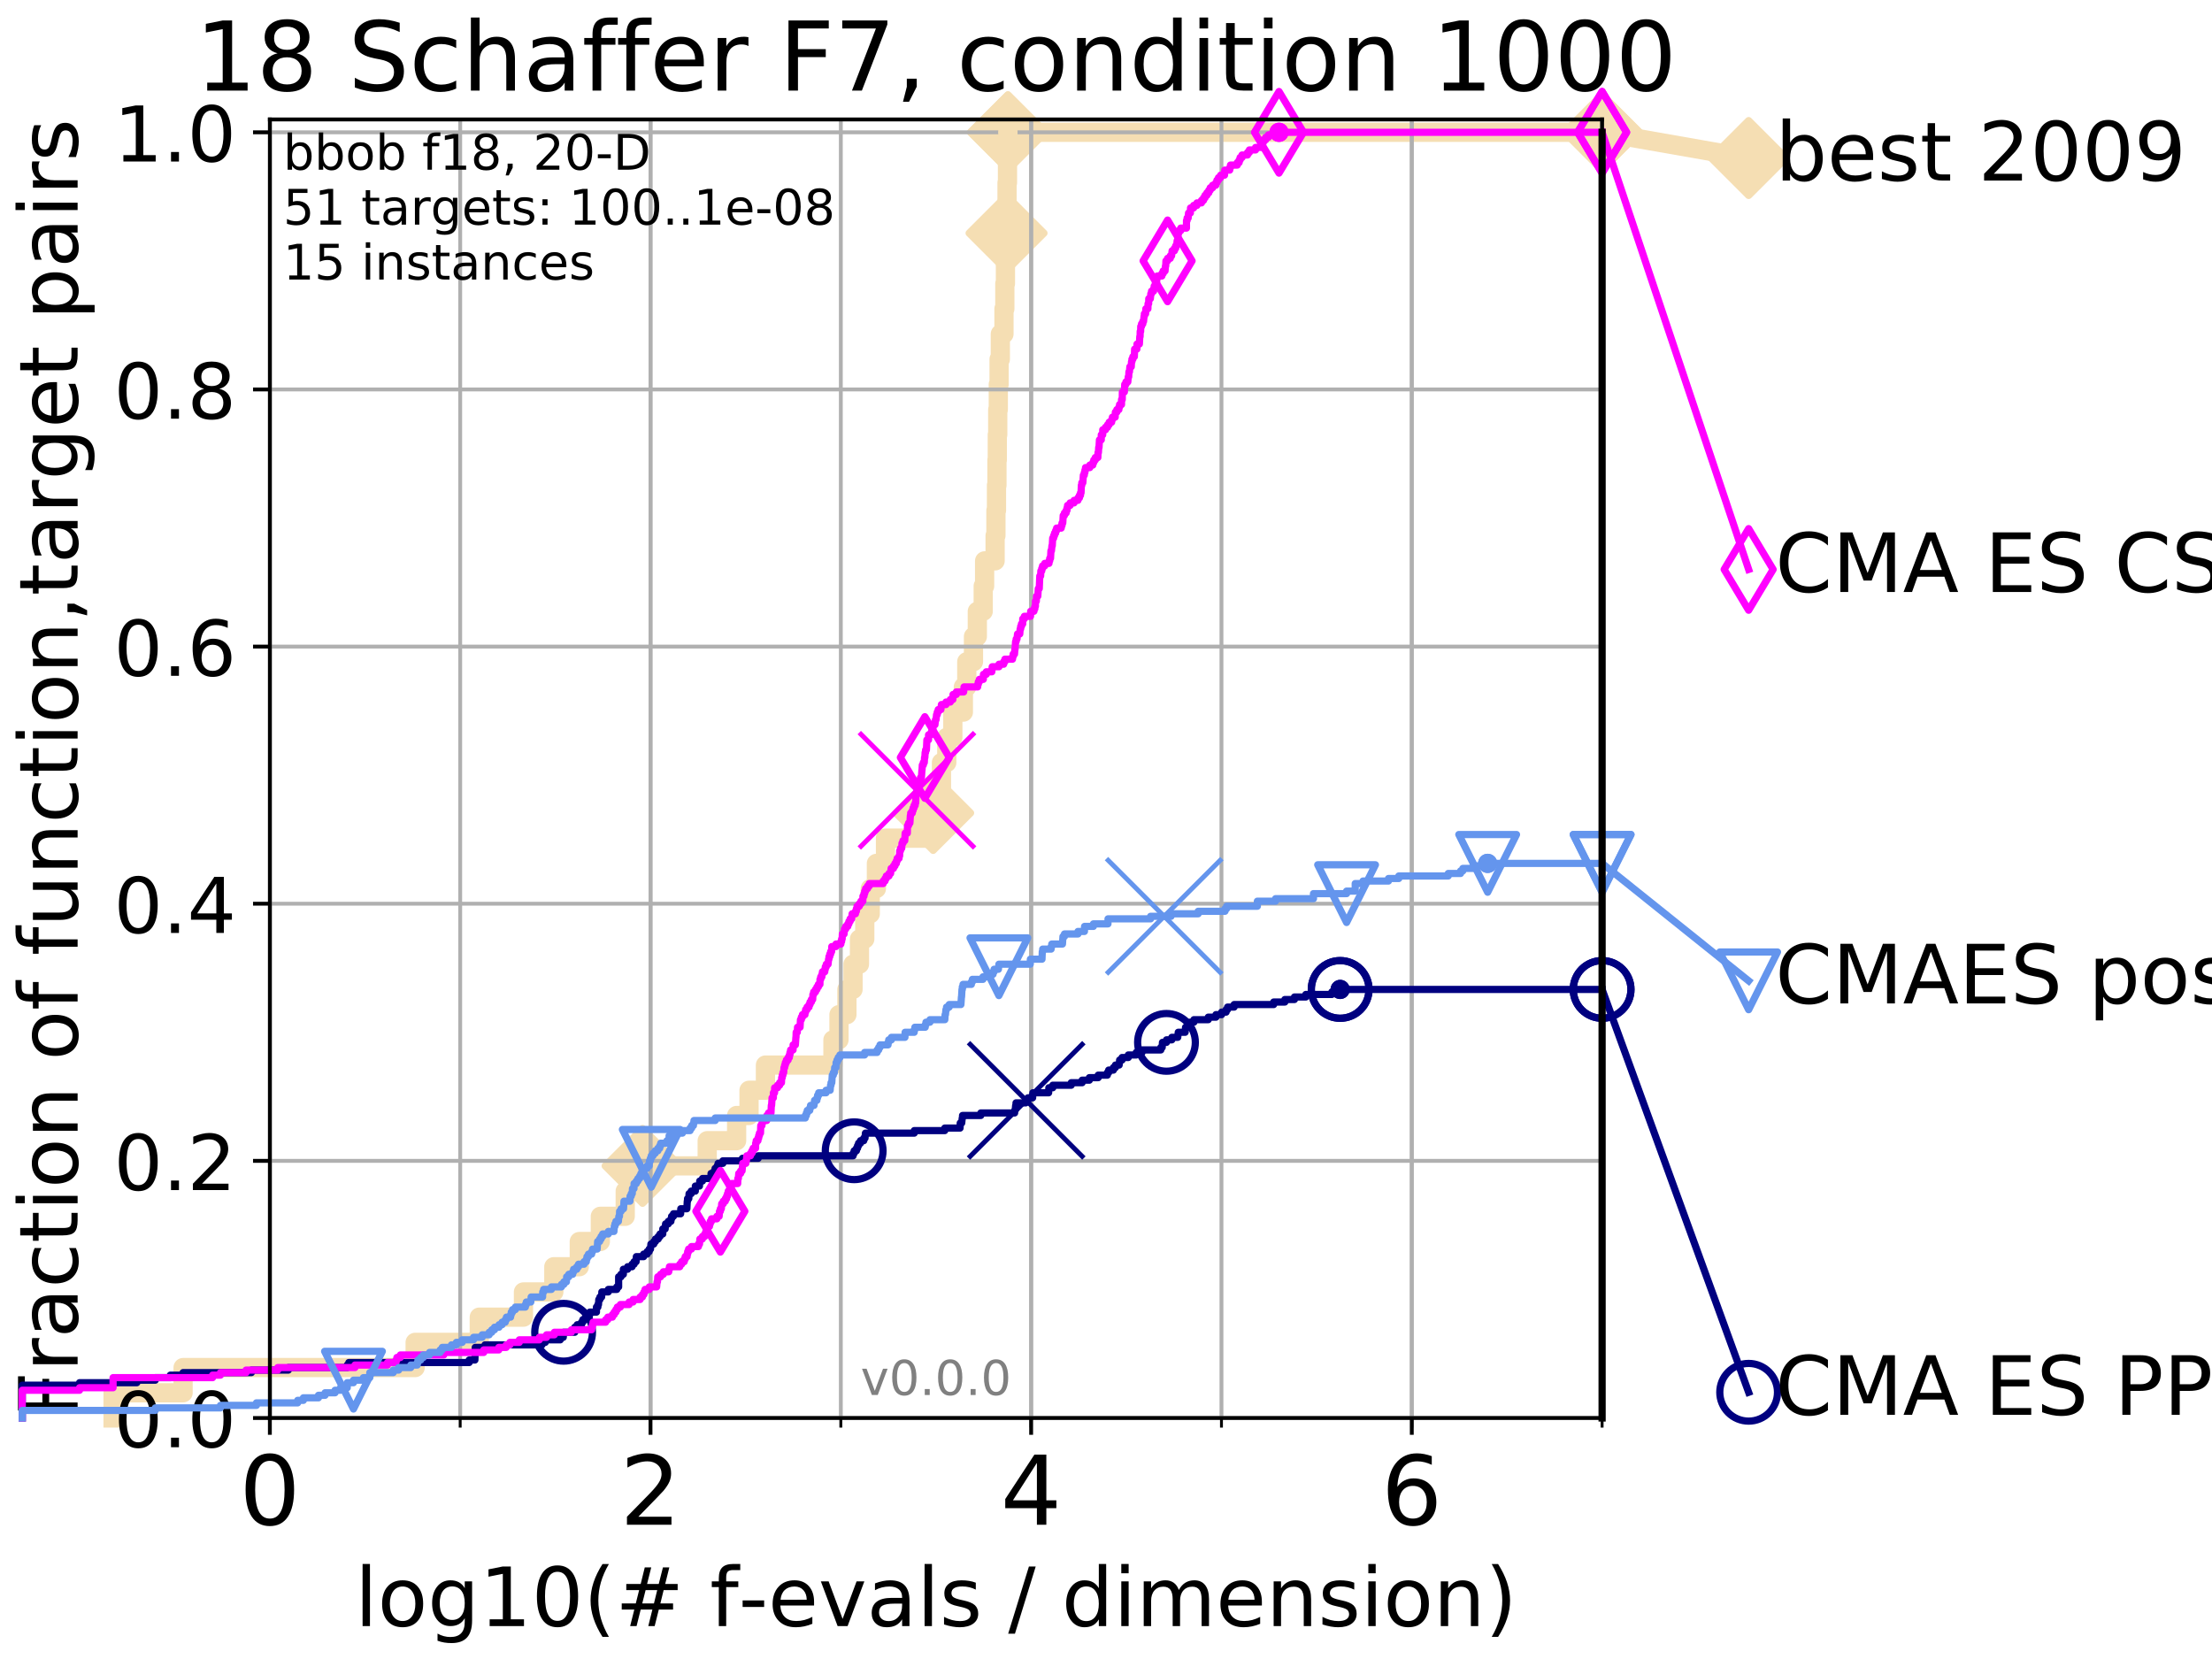 <?xml version="1.0" encoding="utf-8" standalone="no"?>
<!DOCTYPE svg PUBLIC "-//W3C//DTD SVG 1.1//EN"
  "http://www.w3.org/Graphics/SVG/1.1/DTD/svg11.dtd">
<!-- Created with matplotlib (http://matplotlib.org/) -->
<svg height="345pt" version="1.1" viewBox="0 0 460 345" width="460pt" xmlns="http://www.w3.org/2000/svg" xmlns:xlink="http://www.w3.org/1999/xlink">
 <defs>
  <style type="text/css">
*{stroke-linecap:butt;stroke-linejoin:round;}
  </style>
 </defs>
 <g id="figure_1">
  <g id="patch_1">
   <path d="M 0 345.6 
L 460.8 345.6 
L 460.8 0 
L 0 0 
z
" style="fill:#ffffff;"/>
  </g>
  <g id="axes_1">
   <g id="patch_2">
    <path d="M 56.12 294.88 
L 333.168 294.88 
L 333.168 24.84 
L 56.12 24.84 
z
" style="fill:#ffffff;"/>
   </g>
   <g id="line2d_1">
    <path d="M 23.511 294.88 
L 23.511 289.638 
L 38.075 289.638 
L 38.075 284.395 
L 86.335 284.395 
L 86.335 279.153 
L 99.671 279.153 
L 99.671 273.91 
L 108.856 273.91 
L 108.856 268.668 
L 115.173 268.668 
L 115.173 263.425 
L 120.467 263.425 
L 120.467 258.183 
L 124.844 258.183 
L 124.844 252.94 
L 130.019 252.94 
L 130.019 247.698 
L 133.627 247.698 
L 133.627 242.455 
L 147.07 242.455 
L 147.07 237.213 
L 153.185 237.213 
L 153.185 231.97 
L 155.767 231.97 
L 155.767 226.728 
L 159.18 226.728 
L 159.18 221.485 
L 173.216 221.485 
L 173.216 216.243 
L 174.473 216.243 
L 174.473 211 
L 176.119 211 
L 176.119 205.758 
L 177.392 205.758 
L 177.392 200.515 
L 178.73 200.515 
L 178.73 195.273 
L 179.834 195.273 
L 179.834 190.03 
L 180.976 190.03 
L 180.976 184.788 
L 182.254 184.788 
L 182.254 179.546 
L 184.143 179.546 
L 184.143 174.303 
L 194.056 174.303 
L 194.056 169.061 
L 195.003 169.061 
L 195.003 163.818 
L 195.781 163.818 
L 195.781 158.576 
L 196.891 158.576 
L 196.891 153.333 
L 198.149 153.333 
L 198.149 148.091 
L 200.34 148.091 
L 200.34 142.848 
L 201.048 142.848 
L 201.048 137.606 
L 202.44 137.606 
L 202.44 132.363 
L 203.242 132.363 
L 203.242 127.121 
L 204.465 127.121 
L 204.465 121.878 
L 204.758 121.878 
L 204.758 116.636 
L 206.94 116.636 
L 206.94 111.393 
L 207.108 111.393 
L 207.108 106.151 
L 207.225 106.151 
L 207.225 100.908 
L 207.321 100.908 
L 207.321 95.666 
L 207.394 95.666 
L 207.394 90.423 
L 207.486 90.423 
L 207.486 85.181 
L 207.603 85.181 
L 207.603 79.938 
L 207.767 79.938 
L 207.767 74.696 
L 208.026 74.696 
L 208.026 69.453 
L 208.782 69.453 
L 208.782 64.211 
L 208.962 64.211 
L 208.962 58.969 
L 209.086 58.969 
L 209.086 53.726 
L 209.224 53.726 
L 209.224 48.484 
L 209.317 48.484 
L 209.317 43.241 
L 209.421 43.241 
L 209.421 37.999 
L 209.512 37.999 
L 209.512 32.756 
L 209.607 32.756 
L 209.607 27.514 
L 333.168 27.514 
" style="fill:none;stroke:#f5deb3;stroke-linecap:square;stroke-width:4;"/>
   </g>
   <g id="line2d_2">
    <defs>
     <path d="M -0 7.778 
L 7.778 0 
L 0 -7.778 
L -7.778 -0 
z
" id="m133343b532" style="stroke:#f5deb3;stroke-linejoin:miter;stroke-width:1.5;"/>
    </defs>
    <g>
     <use style="fill:#f5deb3;stroke:#f5deb3;stroke-linejoin:miter;stroke-width:1.5;" x="133.627" xlink:href="#m133343b532" y="242.455"/>
     <use style="fill:#f5deb3;stroke:#f5deb3;stroke-linejoin:miter;stroke-width:1.5;" x="194.056" xlink:href="#m133343b532" y="169.061"/>
     <use style="fill:#f5deb3;stroke:#f5deb3;stroke-linejoin:miter;stroke-width:1.5;" x="209.317" xlink:href="#m133343b532" y="48.484"/>
     <use style="fill:#f5deb3;stroke:#f5deb3;stroke-linejoin:miter;stroke-width:1.5;" x="209.607" xlink:href="#m133343b532" y="27.514"/>
     <use style="fill:#f5deb3;stroke:#f5deb3;stroke-linejoin:miter;stroke-width:1.5;" x="209.607" xlink:href="#m133343b532" y="27.514"/>
     <use style="fill:#f5deb3;stroke:#f5deb3;stroke-linejoin:miter;stroke-width:1.5;" x="333.168" xlink:href="#m133343b532" y="27.514"/>
    </g>
   </g>
   <g id="line2d_3">
    <path style="fill:none;stroke:#f5deb3;stroke-linecap:square;stroke-width:4;"/>
    <g/>
   </g>
   <g id="line2d_4">
    <path d="M 333.168 27.514 
L 363.643 32.861 
" style="fill:none;stroke:#f5deb3;stroke-linecap:square;stroke-width:4;"/>
    <g>
     <use style="fill:#f5deb3;stroke:#f5deb3;stroke-linejoin:miter;stroke-width:1.5;" x="333.168" xlink:href="#m133343b532" y="27.514"/>
     <use style="fill:#f5deb3;stroke:#f5deb3;stroke-linejoin:miter;stroke-width:1.5;" x="363.643" xlink:href="#m133343b532" y="32.861"/>
    </g>
   </g>
   <g id="matplotlib.axis_1">
    <g id="xtick_1">
     <g id="line2d_5">
      <path clip-path="url(#p9eac0cae0b)" d="M 56.12 294.88 
L 56.12 24.84 
" style="fill:none;stroke:#b0b0b0;stroke-linecap:square;stroke-width:0.8;"/>
     </g>
     <g id="line2d_6">
      <defs>
       <path d="M 0 0 
L 0 3.5 
" id="m3b9bfeb13a" style="stroke:#000000;stroke-width:0.8;"/>
      </defs>
      <g>
       <use style="stroke:#000000;stroke-width:0.8;" x="56.12" xlink:href="#m3b9bfeb13a" y="294.88"/>
      </g>
     </g>
     <g id="text_1">
      <!-- 0 -->
      <defs>
       <path d="M 31.781 66.406 
Q 24.172 66.406 20.328 58.906 
Q 16.5 51.422 16.5 36.375 
Q 16.5 21.391 20.328 13.891 
Q 24.172 6.391 31.781 6.391 
Q 39.453 6.391 43.281 13.891 
Q 47.125 21.391 47.125 36.375 
Q 47.125 51.422 43.281 58.906 
Q 39.453 66.406 31.781 66.406 
z
M 31.781 74.219 
Q 44.047 74.219 50.516 64.516 
Q 56.984 54.828 56.984 36.375 
Q 56.984 17.969 50.516 8.266 
Q 44.047 -1.422 31.781 -1.422 
Q 19.531 -1.422 13.062 8.266 
Q 6.594 17.969 6.594 36.375 
Q 6.594 54.828 13.062 64.516 
Q 19.531 74.219 31.781 74.219 
z
" id="DejaVuSans-30"/>
      </defs>
      <g transform="translate(49.758 317.077)scale(0.2 -0.2)">
       <use xlink:href="#DejaVuSans-30"/>
      </g>
     </g>
    </g>
    <g id="xtick_2">
     <g id="line2d_7">
      <path clip-path="url(#p9eac0cae0b)" d="M 135.277 294.88 
L 135.277 24.84 
" style="fill:none;stroke:#b0b0b0;stroke-linecap:square;stroke-width:0.8;"/>
     </g>
     <g id="line2d_8">
      <g>
       <use style="stroke:#000000;stroke-width:0.8;" x="135.277" xlink:href="#m3b9bfeb13a" y="294.88"/>
      </g>
     </g>
     <g id="text_2">
      <!-- 2 -->
      <defs>
       <path d="M 19.188 8.297 
L 53.609 8.297 
L 53.609 0 
L 7.328 0 
L 7.328 8.297 
Q 12.938 14.109 22.625 23.891 
Q 32.328 33.688 34.812 36.531 
Q 39.547 41.844 41.422 45.531 
Q 43.312 49.219 43.312 52.781 
Q 43.312 58.594 39.234 62.25 
Q 35.156 65.922 28.609 65.922 
Q 23.969 65.922 18.812 64.312 
Q 13.672 62.703 7.812 59.422 
L 7.812 69.391 
Q 13.766 71.781 18.938 73 
Q 24.125 74.219 28.422 74.219 
Q 39.75 74.219 46.484 68.547 
Q 53.219 62.891 53.219 53.422 
Q 53.219 48.922 51.531 44.891 
Q 49.859 40.875 45.406 35.406 
Q 44.188 33.984 37.641 27.219 
Q 31.109 20.453 19.188 8.297 
z
" id="DejaVuSans-32"/>
      </defs>
      <g transform="translate(128.914 317.077)scale(0.2 -0.2)">
       <use xlink:href="#DejaVuSans-32"/>
      </g>
     </g>
    </g>
    <g id="xtick_3">
     <g id="line2d_9">
      <path clip-path="url(#p9eac0cae0b)" d="M 214.433 294.88 
L 214.433 24.84 
" style="fill:none;stroke:#b0b0b0;stroke-linecap:square;stroke-width:0.8;"/>
     </g>
     <g id="line2d_10">
      <g>
       <use style="stroke:#000000;stroke-width:0.8;" x="214.433" xlink:href="#m3b9bfeb13a" y="294.88"/>
      </g>
     </g>
     <g id="text_3">
      <!-- 4 -->
      <defs>
       <path d="M 37.797 64.312 
L 12.891 25.391 
L 37.797 25.391 
z
M 35.203 72.906 
L 47.609 72.906 
L 47.609 25.391 
L 58.016 25.391 
L 58.016 17.188 
L 47.609 17.188 
L 47.609 0 
L 37.797 0 
L 37.797 17.188 
L 4.891 17.188 
L 4.891 26.703 
z
" id="DejaVuSans-34"/>
      </defs>
      <g transform="translate(208.071 317.077)scale(0.2 -0.2)">
       <use xlink:href="#DejaVuSans-34"/>
      </g>
     </g>
    </g>
    <g id="xtick_4">
     <g id="line2d_11">
      <path clip-path="url(#p9eac0cae0b)" d="M 293.59 294.88 
L 293.59 24.84 
" style="fill:none;stroke:#b0b0b0;stroke-linecap:square;stroke-width:0.8;"/>
     </g>
     <g id="line2d_12">
      <g>
       <use style="stroke:#000000;stroke-width:0.8;" x="293.59" xlink:href="#m3b9bfeb13a" y="294.88"/>
      </g>
     </g>
     <g id="text_4">
      <!-- 6 -->
      <defs>
       <path d="M 33.016 40.375 
Q 26.375 40.375 22.484 35.828 
Q 18.609 31.297 18.609 23.391 
Q 18.609 15.531 22.484 10.953 
Q 26.375 6.391 33.016 6.391 
Q 39.656 6.391 43.531 10.953 
Q 47.406 15.531 47.406 23.391 
Q 47.406 31.297 43.531 35.828 
Q 39.656 40.375 33.016 40.375 
z
M 52.594 71.297 
L 52.594 62.312 
Q 48.875 64.062 45.094 64.984 
Q 41.312 65.922 37.594 65.922 
Q 27.828 65.922 22.672 59.328 
Q 17.531 52.734 16.797 39.406 
Q 19.672 43.656 24.016 45.922 
Q 28.375 48.188 33.594 48.188 
Q 44.578 48.188 50.953 41.516 
Q 57.328 34.859 57.328 23.391 
Q 57.328 12.156 50.688 5.359 
Q 44.047 -1.422 33.016 -1.422 
Q 20.359 -1.422 13.672 8.266 
Q 6.984 17.969 6.984 36.375 
Q 6.984 53.656 15.188 63.938 
Q 23.391 74.219 37.203 74.219 
Q 40.922 74.219 44.703 73.484 
Q 48.484 72.75 52.594 71.297 
z
" id="DejaVuSans-36"/>
      </defs>
      <g transform="translate(287.227 317.077)scale(0.2 -0.2)">
       <use xlink:href="#DejaVuSans-36"/>
      </g>
     </g>
    </g>
    <g id="xtick_5">
     <g id="line2d_13">
      <path clip-path="url(#p9eac0cae0b)" d="M 56.12 294.88 
L 56.12 24.84 
" style="fill:none;stroke:#b0b0b0;stroke-linecap:square;stroke-width:0.8;"/>
     </g>
     <g id="line2d_14">
      <defs>
       <path d="M 0 0 
L 0 2 
" id="m6085d75ddb" style="stroke:#000000;stroke-width:0.6;"/>
      </defs>
      <g>
       <use style="stroke:#000000;stroke-width:0.6;" x="56.12" xlink:href="#m6085d75ddb" y="294.88"/>
      </g>
     </g>
    </g>
    <g id="xtick_6">
     <g id="line2d_15">
      <path clip-path="url(#p9eac0cae0b)" d="M 95.698 294.88 
L 95.698 24.84 
" style="fill:none;stroke:#b0b0b0;stroke-linecap:square;stroke-width:0.8;"/>
     </g>
     <g id="line2d_16">
      <g>
       <use style="stroke:#000000;stroke-width:0.6;" x="95.698" xlink:href="#m6085d75ddb" y="294.88"/>
      </g>
     </g>
    </g>
    <g id="xtick_7">
     <g id="line2d_17">
      <path clip-path="url(#p9eac0cae0b)" d="M 135.277 294.88 
L 135.277 24.84 
" style="fill:none;stroke:#b0b0b0;stroke-linecap:square;stroke-width:0.8;"/>
     </g>
     <g id="line2d_18">
      <g>
       <use style="stroke:#000000;stroke-width:0.6;" x="135.277" xlink:href="#m6085d75ddb" y="294.88"/>
      </g>
     </g>
    </g>
    <g id="xtick_8">
     <g id="line2d_19">
      <path clip-path="url(#p9eac0cae0b)" d="M 174.855 294.88 
L 174.855 24.84 
" style="fill:none;stroke:#b0b0b0;stroke-linecap:square;stroke-width:0.8;"/>
     </g>
     <g id="line2d_20">
      <g>
       <use style="stroke:#000000;stroke-width:0.6;" x="174.855" xlink:href="#m6085d75ddb" y="294.88"/>
      </g>
     </g>
    </g>
    <g id="xtick_9">
     <g id="line2d_21">
      <path clip-path="url(#p9eac0cae0b)" d="M 214.433 294.88 
L 214.433 24.84 
" style="fill:none;stroke:#b0b0b0;stroke-linecap:square;stroke-width:0.8;"/>
     </g>
     <g id="line2d_22">
      <g>
       <use style="stroke:#000000;stroke-width:0.6;" x="214.433" xlink:href="#m6085d75ddb" y="294.88"/>
      </g>
     </g>
    </g>
    <g id="xtick_10">
     <g id="line2d_23">
      <path clip-path="url(#p9eac0cae0b)" d="M 254.011 294.88 
L 254.011 24.84 
" style="fill:none;stroke:#b0b0b0;stroke-linecap:square;stroke-width:0.8;"/>
     </g>
     <g id="line2d_24">
      <g>
       <use style="stroke:#000000;stroke-width:0.6;" x="254.011" xlink:href="#m6085d75ddb" y="294.88"/>
      </g>
     </g>
    </g>
    <g id="xtick_11">
     <g id="line2d_25">
      <path clip-path="url(#p9eac0cae0b)" d="M 293.59 294.88 
L 293.59 24.84 
" style="fill:none;stroke:#b0b0b0;stroke-linecap:square;stroke-width:0.8;"/>
     </g>
     <g id="line2d_26">
      <g>
       <use style="stroke:#000000;stroke-width:0.6;" x="293.59" xlink:href="#m6085d75ddb" y="294.88"/>
      </g>
     </g>
    </g>
    <g id="xtick_12">
     <g id="line2d_27">
      <path clip-path="url(#p9eac0cae0b)" d="M 333.168 294.88 
L 333.168 24.84 
" style="fill:none;stroke:#b0b0b0;stroke-linecap:square;stroke-width:0.8;"/>
     </g>
     <g id="line2d_28">
      <g>
       <use style="stroke:#000000;stroke-width:0.6;" x="333.168" xlink:href="#m6085d75ddb" y="294.88"/>
      </g>
     </g>
    </g>
    <g id="text_5">
     <!-- log10(# f-evals / dimension) -->
     <defs>
      <path d="M 9.422 75.984 
L 18.406 75.984 
L 18.406 0 
L 9.422 0 
z
" id="DejaVuSans-6c"/>
      <path d="M 30.609 48.391 
Q 23.391 48.391 19.188 42.75 
Q 14.984 37.109 14.984 27.297 
Q 14.984 17.484 19.156 11.844 
Q 23.344 6.203 30.609 6.203 
Q 37.797 6.203 41.984 11.859 
Q 46.188 17.531 46.188 27.297 
Q 46.188 37.016 41.984 42.703 
Q 37.797 48.391 30.609 48.391 
z
M 30.609 56 
Q 42.328 56 49.016 48.375 
Q 55.719 40.766 55.719 27.297 
Q 55.719 13.875 49.016 6.219 
Q 42.328 -1.422 30.609 -1.422 
Q 18.844 -1.422 12.172 6.219 
Q 5.516 13.875 5.516 27.297 
Q 5.516 40.766 12.172 48.375 
Q 18.844 56 30.609 56 
z
" id="DejaVuSans-6f"/>
      <path d="M 45.406 27.984 
Q 45.406 37.75 41.375 43.109 
Q 37.359 48.484 30.078 48.484 
Q 22.859 48.484 18.828 43.109 
Q 14.797 37.75 14.797 27.984 
Q 14.797 18.266 18.828 12.891 
Q 22.859 7.516 30.078 7.516 
Q 37.359 7.516 41.375 12.891 
Q 45.406 18.266 45.406 27.984 
z
M 54.391 6.781 
Q 54.391 -7.172 48.188 -13.984 
Q 42 -20.797 29.203 -20.797 
Q 24.469 -20.797 20.266 -20.094 
Q 16.062 -19.391 12.109 -17.922 
L 12.109 -9.188 
Q 16.062 -11.328 19.922 -12.344 
Q 23.781 -13.375 27.781 -13.375 
Q 36.625 -13.375 41.016 -8.766 
Q 45.406 -4.156 45.406 5.172 
L 45.406 9.625 
Q 42.625 4.781 38.281 2.391 
Q 33.938 0 27.875 0 
Q 17.828 0 11.672 7.656 
Q 5.516 15.328 5.516 27.984 
Q 5.516 40.672 11.672 48.328 
Q 17.828 56 27.875 56 
Q 33.938 56 38.281 53.609 
Q 42.625 51.219 45.406 46.391 
L 45.406 54.688 
L 54.391 54.688 
z
" id="DejaVuSans-67"/>
      <path d="M 12.406 8.297 
L 28.516 8.297 
L 28.516 63.922 
L 10.984 60.406 
L 10.984 69.391 
L 28.422 72.906 
L 38.281 72.906 
L 38.281 8.297 
L 54.391 8.297 
L 54.391 0 
L 12.406 0 
z
" id="DejaVuSans-31"/>
      <path d="M 31 75.875 
Q 24.469 64.656 21.281 53.656 
Q 18.109 42.672 18.109 31.391 
Q 18.109 20.125 21.312 9.062 
Q 24.516 -2 31 -13.188 
L 23.188 -13.188 
Q 15.875 -1.703 12.234 9.375 
Q 8.594 20.453 8.594 31.391 
Q 8.594 42.281 12.203 53.312 
Q 15.828 64.359 23.188 75.875 
z
" id="DejaVuSans-28"/>
      <path d="M 51.125 44 
L 36.922 44 
L 32.812 27.688 
L 47.125 27.688 
z
M 43.797 71.781 
L 38.719 51.516 
L 52.984 51.516 
L 58.109 71.781 
L 65.922 71.781 
L 60.891 51.516 
L 76.125 51.516 
L 76.125 44 
L 58.984 44 
L 54.984 27.688 
L 70.516 27.688 
L 70.516 20.219 
L 53.078 20.219 
L 48 0 
L 40.188 0 
L 45.219 20.219 
L 30.906 20.219 
L 25.875 0 
L 18.016 0 
L 23.094 20.219 
L 7.719 20.219 
L 7.719 27.688 
L 24.906 27.688 
L 29 44 
L 13.281 44 
L 13.281 51.516 
L 30.906 51.516 
L 35.891 71.781 
z
" id="DejaVuSans-23"/>
      <path id="DejaVuSans-20"/>
      <path d="M 37.109 75.984 
L 37.109 68.5 
L 28.516 68.5 
Q 23.688 68.5 21.797 66.547 
Q 19.922 64.594 19.922 59.516 
L 19.922 54.688 
L 34.719 54.688 
L 34.719 47.703 
L 19.922 47.703 
L 19.922 0 
L 10.891 0 
L 10.891 47.703 
L 2.297 47.703 
L 2.297 54.688 
L 10.891 54.688 
L 10.891 58.5 
Q 10.891 67.625 15.141 71.797 
Q 19.391 75.984 28.609 75.984 
z
" id="DejaVuSans-66"/>
      <path d="M 4.891 31.391 
L 31.203 31.391 
L 31.203 23.391 
L 4.891 23.391 
z
" id="DejaVuSans-2d"/>
      <path d="M 56.203 29.594 
L 56.203 25.203 
L 14.891 25.203 
Q 15.484 15.922 20.484 11.062 
Q 25.484 6.203 34.422 6.203 
Q 39.594 6.203 44.453 7.469 
Q 49.312 8.734 54.109 11.281 
L 54.109 2.781 
Q 49.266 0.734 44.188 -0.344 
Q 39.109 -1.422 33.891 -1.422 
Q 20.797 -1.422 13.156 6.188 
Q 5.516 13.812 5.516 26.812 
Q 5.516 40.234 12.766 48.109 
Q 20.016 56 32.328 56 
Q 43.359 56 49.781 48.891 
Q 56.203 41.797 56.203 29.594 
z
M 47.219 32.234 
Q 47.125 39.594 43.094 43.984 
Q 39.062 48.391 32.422 48.391 
Q 24.906 48.391 20.391 44.141 
Q 15.875 39.891 15.188 32.172 
z
" id="DejaVuSans-65"/>
      <path d="M 2.984 54.688 
L 12.5 54.688 
L 29.594 8.797 
L 46.688 54.688 
L 56.203 54.688 
L 35.688 0 
L 23.484 0 
z
" id="DejaVuSans-76"/>
      <path d="M 34.281 27.484 
Q 23.391 27.484 19.188 25 
Q 14.984 22.516 14.984 16.5 
Q 14.984 11.719 18.141 8.906 
Q 21.297 6.109 26.703 6.109 
Q 34.188 6.109 38.703 11.406 
Q 43.219 16.703 43.219 25.484 
L 43.219 27.484 
z
M 52.203 31.203 
L 52.203 0 
L 43.219 0 
L 43.219 8.297 
Q 40.141 3.328 35.547 0.953 
Q 30.953 -1.422 24.312 -1.422 
Q 15.922 -1.422 10.953 3.297 
Q 6 8.016 6 15.922 
Q 6 25.141 12.172 29.828 
Q 18.359 34.516 30.609 34.516 
L 43.219 34.516 
L 43.219 35.406 
Q 43.219 41.609 39.141 45 
Q 35.062 48.391 27.688 48.391 
Q 23 48.391 18.547 47.266 
Q 14.109 46.141 10.016 43.891 
L 10.016 52.203 
Q 14.938 54.109 19.578 55.047 
Q 24.219 56 28.609 56 
Q 40.484 56 46.344 49.844 
Q 52.203 43.703 52.203 31.203 
z
" id="DejaVuSans-61"/>
      <path d="M 44.281 53.078 
L 44.281 44.578 
Q 40.484 46.531 36.375 47.5 
Q 32.281 48.484 27.875 48.484 
Q 21.188 48.484 17.844 46.438 
Q 14.5 44.391 14.5 40.281 
Q 14.5 37.156 16.891 35.375 
Q 19.281 33.594 26.516 31.984 
L 29.594 31.297 
Q 39.156 29.25 43.188 25.516 
Q 47.219 21.781 47.219 15.094 
Q 47.219 7.469 41.188 3.016 
Q 35.156 -1.422 24.609 -1.422 
Q 20.219 -1.422 15.453 -0.562 
Q 10.688 0.297 5.422 2 
L 5.422 11.281 
Q 10.406 8.688 15.234 7.391 
Q 20.062 6.109 24.812 6.109 
Q 31.156 6.109 34.562 8.281 
Q 37.984 10.453 37.984 14.406 
Q 37.984 18.062 35.516 20.016 
Q 33.062 21.969 24.703 23.781 
L 21.578 24.516 
Q 13.234 26.266 9.516 29.906 
Q 5.812 33.547 5.812 39.891 
Q 5.812 47.609 11.281 51.797 
Q 16.75 56 26.812 56 
Q 31.781 56 36.172 55.266 
Q 40.578 54.547 44.281 53.078 
z
" id="DejaVuSans-73"/>
      <path d="M 25.391 72.906 
L 33.688 72.906 
L 8.297 -9.281 
L 0 -9.281 
z
" id="DejaVuSans-2f"/>
      <path d="M 45.406 46.391 
L 45.406 75.984 
L 54.391 75.984 
L 54.391 0 
L 45.406 0 
L 45.406 8.203 
Q 42.578 3.328 38.25 0.953 
Q 33.938 -1.422 27.875 -1.422 
Q 17.969 -1.422 11.734 6.484 
Q 5.516 14.406 5.516 27.297 
Q 5.516 40.188 11.734 48.094 
Q 17.969 56 27.875 56 
Q 33.938 56 38.25 53.625 
Q 42.578 51.266 45.406 46.391 
z
M 14.797 27.297 
Q 14.797 17.391 18.875 11.75 
Q 22.953 6.109 30.078 6.109 
Q 37.203 6.109 41.297 11.75 
Q 45.406 17.391 45.406 27.297 
Q 45.406 37.203 41.297 42.844 
Q 37.203 48.484 30.078 48.484 
Q 22.953 48.484 18.875 42.844 
Q 14.797 37.203 14.797 27.297 
z
" id="DejaVuSans-64"/>
      <path d="M 9.422 54.688 
L 18.406 54.688 
L 18.406 0 
L 9.422 0 
z
M 9.422 75.984 
L 18.406 75.984 
L 18.406 64.594 
L 9.422 64.594 
z
" id="DejaVuSans-69"/>
      <path d="M 52 44.188 
Q 55.375 50.25 60.062 53.125 
Q 64.75 56 71.094 56 
Q 79.641 56 84.281 50.016 
Q 88.922 44.047 88.922 33.016 
L 88.922 0 
L 79.891 0 
L 79.891 32.719 
Q 79.891 40.578 77.094 44.375 
Q 74.312 48.188 68.609 48.188 
Q 61.625 48.188 57.562 43.547 
Q 53.516 38.922 53.516 30.906 
L 53.516 0 
L 44.484 0 
L 44.484 32.719 
Q 44.484 40.625 41.703 44.406 
Q 38.922 48.188 33.109 48.188 
Q 26.219 48.188 22.156 43.531 
Q 18.109 38.875 18.109 30.906 
L 18.109 0 
L 9.078 0 
L 9.078 54.688 
L 18.109 54.688 
L 18.109 46.188 
Q 21.188 51.219 25.484 53.609 
Q 29.781 56 35.688 56 
Q 41.656 56 45.828 52.969 
Q 50 49.953 52 44.188 
z
" id="DejaVuSans-6d"/>
      <path d="M 54.891 33.016 
L 54.891 0 
L 45.906 0 
L 45.906 32.719 
Q 45.906 40.484 42.875 44.328 
Q 39.844 48.188 33.797 48.188 
Q 26.516 48.188 22.312 43.547 
Q 18.109 38.922 18.109 30.906 
L 18.109 0 
L 9.078 0 
L 9.078 54.688 
L 18.109 54.688 
L 18.109 46.188 
Q 21.344 51.125 25.703 53.562 
Q 30.078 56 35.797 56 
Q 45.219 56 50.047 50.172 
Q 54.891 44.344 54.891 33.016 
z
" id="DejaVuSans-6e"/>
      <path d="M 8.016 75.875 
L 15.828 75.875 
Q 23.141 64.359 26.781 53.312 
Q 30.422 42.281 30.422 31.391 
Q 30.422 20.453 26.781 9.375 
Q 23.141 -1.703 15.828 -13.188 
L 8.016 -13.188 
Q 14.5 -2 17.703 9.062 
Q 20.906 20.125 20.906 31.391 
Q 20.906 42.672 17.703 53.656 
Q 14.5 64.656 8.016 75.875 
z
" id="DejaVuSans-29"/>
     </defs>
     <g transform="translate(73.803 338.154)scale(0.17 -0.17)">
      <use xlink:href="#DejaVuSans-6c"/>
      <use x="27.783" xlink:href="#DejaVuSans-6f"/>
      <use x="88.965" xlink:href="#DejaVuSans-67"/>
      <use x="152.441" xlink:href="#DejaVuSans-31"/>
      <use x="216.064" xlink:href="#DejaVuSans-30"/>
      <use x="279.688" xlink:href="#DejaVuSans-28"/>
      <use x="318.701" xlink:href="#DejaVuSans-23"/>
      <use x="402.49" xlink:href="#DejaVuSans-20"/>
      <use x="434.277" xlink:href="#DejaVuSans-66"/>
      <use x="469.404" xlink:href="#DejaVuSans-2d"/>
      <use x="505.488" xlink:href="#DejaVuSans-65"/>
      <use x="567.012" xlink:href="#DejaVuSans-76"/>
      <use x="626.191" xlink:href="#DejaVuSans-61"/>
      <use x="687.471" xlink:href="#DejaVuSans-6c"/>
      <use x="715.254" xlink:href="#DejaVuSans-73"/>
      <use x="767.354" xlink:href="#DejaVuSans-20"/>
      <use x="799.141" xlink:href="#DejaVuSans-2f"/>
      <use x="832.832" xlink:href="#DejaVuSans-20"/>
      <use x="864.619" xlink:href="#DejaVuSans-64"/>
      <use x="928.096" xlink:href="#DejaVuSans-69"/>
      <use x="955.879" xlink:href="#DejaVuSans-6d"/>
      <use x="1053.291" xlink:href="#DejaVuSans-65"/>
      <use x="1114.814" xlink:href="#DejaVuSans-6e"/>
      <use x="1178.193" xlink:href="#DejaVuSans-73"/>
      <use x="1230.293" xlink:href="#DejaVuSans-69"/>
      <use x="1258.076" xlink:href="#DejaVuSans-6f"/>
      <use x="1319.258" xlink:href="#DejaVuSans-6e"/>
      <use x="1382.637" xlink:href="#DejaVuSans-29"/>
     </g>
    </g>
   </g>
   <g id="matplotlib.axis_2">
    <g id="ytick_1">
     <g id="line2d_29">
      <path clip-path="url(#p9eac0cae0b)" d="M 56.12 294.88 
L 333.168 294.88 
" style="fill:none;stroke:#b0b0b0;stroke-linecap:square;stroke-width:0.8;"/>
     </g>
     <g id="line2d_30">
      <defs>
       <path d="M 0 0 
L -3.5 0 
" id="ma09146d9e6" style="stroke:#000000;stroke-width:0.8;"/>
      </defs>
      <g>
       <use style="stroke:#000000;stroke-width:0.8;" x="56.12" xlink:href="#ma09146d9e6" y="294.88"/>
      </g>
     </g>
     <g id="text_6">
      <!-- 0.0 -->
      <defs>
       <path d="M 10.688 12.406 
L 21 12.406 
L 21 0 
L 10.688 0 
z
" id="DejaVuSans-2e"/>
      </defs>
      <g transform="translate(23.675 300.959)scale(0.16 -0.16)">
       <use xlink:href="#DejaVuSans-30"/>
       <use x="63.623" xlink:href="#DejaVuSans-2e"/>
       <use x="95.41" xlink:href="#DejaVuSans-30"/>
      </g>
     </g>
    </g>
    <g id="ytick_2">
     <g id="line2d_31">
      <path clip-path="url(#p9eac0cae0b)" d="M 56.12 241.407 
L 333.168 241.407 
" style="fill:none;stroke:#b0b0b0;stroke-linecap:square;stroke-width:0.8;"/>
     </g>
     <g id="line2d_32">
      <g>
       <use style="stroke:#000000;stroke-width:0.8;" x="56.12" xlink:href="#ma09146d9e6" y="241.407"/>
      </g>
     </g>
     <g id="text_7">
      <!-- 0.2 -->
      <g transform="translate(23.675 247.485)scale(0.16 -0.16)">
       <use xlink:href="#DejaVuSans-30"/>
       <use x="63.623" xlink:href="#DejaVuSans-2e"/>
       <use x="95.41" xlink:href="#DejaVuSans-32"/>
      </g>
     </g>
    </g>
    <g id="ytick_3">
     <g id="line2d_33">
      <path clip-path="url(#p9eac0cae0b)" d="M 56.12 187.933 
L 333.168 187.933 
" style="fill:none;stroke:#b0b0b0;stroke-linecap:square;stroke-width:0.8;"/>
     </g>
     <g id="line2d_34">
      <g>
       <use style="stroke:#000000;stroke-width:0.8;" x="56.12" xlink:href="#ma09146d9e6" y="187.933"/>
      </g>
     </g>
     <g id="text_8">
      <!-- 0.4 -->
      <g transform="translate(23.675 194.012)scale(0.16 -0.16)">
       <use xlink:href="#DejaVuSans-30"/>
       <use x="63.623" xlink:href="#DejaVuSans-2e"/>
       <use x="95.41" xlink:href="#DejaVuSans-34"/>
      </g>
     </g>
    </g>
    <g id="ytick_4">
     <g id="line2d_35">
      <path clip-path="url(#p9eac0cae0b)" d="M 56.12 134.46 
L 333.168 134.46 
" style="fill:none;stroke:#b0b0b0;stroke-linecap:square;stroke-width:0.8;"/>
     </g>
     <g id="line2d_36">
      <g>
       <use style="stroke:#000000;stroke-width:0.8;" x="56.12" xlink:href="#ma09146d9e6" y="134.46"/>
      </g>
     </g>
     <g id="text_9">
      <!-- 0.6 -->
      <g transform="translate(23.675 140.539)scale(0.16 -0.16)">
       <use xlink:href="#DejaVuSans-30"/>
       <use x="63.623" xlink:href="#DejaVuSans-2e"/>
       <use x="95.41" xlink:href="#DejaVuSans-36"/>
      </g>
     </g>
    </g>
    <g id="ytick_5">
     <g id="line2d_37">
      <path clip-path="url(#p9eac0cae0b)" d="M 56.12 80.987 
L 333.168 80.987 
" style="fill:none;stroke:#b0b0b0;stroke-linecap:square;stroke-width:0.8;"/>
     </g>
     <g id="line2d_38">
      <g>
       <use style="stroke:#000000;stroke-width:0.8;" x="56.12" xlink:href="#ma09146d9e6" y="80.987"/>
      </g>
     </g>
     <g id="text_10">
      <!-- 0.8 -->
      <defs>
       <path d="M 31.781 34.625 
Q 24.75 34.625 20.719 30.859 
Q 16.703 27.094 16.703 20.516 
Q 16.703 13.922 20.719 10.156 
Q 24.75 6.391 31.781 6.391 
Q 38.812 6.391 42.859 10.172 
Q 46.922 13.969 46.922 20.516 
Q 46.922 27.094 42.891 30.859 
Q 38.875 34.625 31.781 34.625 
z
M 21.922 38.812 
Q 15.578 40.375 12.031 44.719 
Q 8.5 49.078 8.5 55.328 
Q 8.5 64.062 14.719 69.141 
Q 20.953 74.219 31.781 74.219 
Q 42.672 74.219 48.875 69.141 
Q 55.078 64.062 55.078 55.328 
Q 55.078 49.078 51.531 44.719 
Q 48 40.375 41.703 38.812 
Q 48.828 37.156 52.797 32.312 
Q 56.781 27.484 56.781 20.516 
Q 56.781 9.906 50.312 4.234 
Q 43.844 -1.422 31.781 -1.422 
Q 19.734 -1.422 13.25 4.234 
Q 6.781 9.906 6.781 20.516 
Q 6.781 27.484 10.781 32.312 
Q 14.797 37.156 21.922 38.812 
z
M 18.312 54.391 
Q 18.312 48.734 21.844 45.562 
Q 25.391 42.391 31.781 42.391 
Q 38.141 42.391 41.719 45.562 
Q 45.312 48.734 45.312 54.391 
Q 45.312 60.062 41.719 63.234 
Q 38.141 66.406 31.781 66.406 
Q 25.391 66.406 21.844 63.234 
Q 18.312 60.062 18.312 54.391 
z
" id="DejaVuSans-38"/>
      </defs>
      <g transform="translate(23.675 87.066)scale(0.16 -0.16)">
       <use xlink:href="#DejaVuSans-30"/>
       <use x="63.623" xlink:href="#DejaVuSans-2e"/>
       <use x="95.41" xlink:href="#DejaVuSans-38"/>
      </g>
     </g>
    </g>
    <g id="ytick_6">
     <g id="line2d_39">
      <path clip-path="url(#p9eac0cae0b)" d="M 56.12 27.514 
L 333.168 27.514 
" style="fill:none;stroke:#b0b0b0;stroke-linecap:square;stroke-width:0.8;"/>
     </g>
     <g id="line2d_40">
      <g>
       <use style="stroke:#000000;stroke-width:0.8;" x="56.12" xlink:href="#ma09146d9e6" y="27.514"/>
      </g>
     </g>
     <g id="text_11">
      <!-- 1.0 -->
      <g transform="translate(23.675 33.592)scale(0.16 -0.16)">
       <use xlink:href="#DejaVuSans-31"/>
       <use x="63.623" xlink:href="#DejaVuSans-2e"/>
       <use x="95.41" xlink:href="#DejaVuSans-30"/>
      </g>
     </g>
    </g>
    <g id="text_12">
     <!-- Fraction of function,target pairs -->
     <defs>
      <path d="M 9.812 72.906 
L 51.703 72.906 
L 51.703 64.594 
L 19.672 64.594 
L 19.672 43.109 
L 48.578 43.109 
L 48.578 34.812 
L 19.672 34.812 
L 19.672 0 
L 9.812 0 
z
" id="DejaVuSans-46"/>
      <path d="M 41.109 46.297 
Q 39.594 47.172 37.812 47.578 
Q 36.031 48 33.891 48 
Q 26.266 48 22.188 43.047 
Q 18.109 38.094 18.109 28.812 
L 18.109 0 
L 9.078 0 
L 9.078 54.688 
L 18.109 54.688 
L 18.109 46.188 
Q 20.953 51.172 25.484 53.578 
Q 30.031 56 36.531 56 
Q 37.453 56 38.578 55.875 
Q 39.703 55.766 41.062 55.516 
z
" id="DejaVuSans-72"/>
      <path d="M 48.781 52.594 
L 48.781 44.188 
Q 44.969 46.297 41.141 47.344 
Q 37.312 48.391 33.406 48.391 
Q 24.656 48.391 19.812 42.844 
Q 14.984 37.312 14.984 27.297 
Q 14.984 17.281 19.812 11.734 
Q 24.656 6.203 33.406 6.203 
Q 37.312 6.203 41.141 7.25 
Q 44.969 8.297 48.781 10.406 
L 48.781 2.094 
Q 45.016 0.344 40.984 -0.531 
Q 36.969 -1.422 32.422 -1.422 
Q 20.062 -1.422 12.781 6.344 
Q 5.516 14.109 5.516 27.297 
Q 5.516 40.672 12.859 48.328 
Q 20.219 56 33.016 56 
Q 37.156 56 41.109 55.141 
Q 45.062 54.297 48.781 52.594 
z
" id="DejaVuSans-63"/>
      <path d="M 18.312 70.219 
L 18.312 54.688 
L 36.812 54.688 
L 36.812 47.703 
L 18.312 47.703 
L 18.312 18.016 
Q 18.312 11.328 20.141 9.422 
Q 21.969 7.516 27.594 7.516 
L 36.812 7.516 
L 36.812 0 
L 27.594 0 
Q 17.188 0 13.234 3.875 
Q 9.281 7.766 9.281 18.016 
L 9.281 47.703 
L 2.688 47.703 
L 2.688 54.688 
L 9.281 54.688 
L 9.281 70.219 
z
" id="DejaVuSans-74"/>
      <path d="M 8.5 21.578 
L 8.5 54.688 
L 17.484 54.688 
L 17.484 21.922 
Q 17.484 14.156 20.5 10.266 
Q 23.531 6.391 29.594 6.391 
Q 36.859 6.391 41.078 11.031 
Q 45.312 15.672 45.312 23.688 
L 45.312 54.688 
L 54.297 54.688 
L 54.297 0 
L 45.312 0 
L 45.312 8.406 
Q 42.047 3.422 37.719 1 
Q 33.406 -1.422 27.688 -1.422 
Q 18.266 -1.422 13.375 4.438 
Q 8.5 10.297 8.5 21.578 
z
M 31.109 56 
z
" id="DejaVuSans-75"/>
      <path d="M 11.719 12.406 
L 22.016 12.406 
L 22.016 4 
L 14.016 -11.625 
L 7.719 -11.625 
L 11.719 4 
z
" id="DejaVuSans-2c"/>
      <path d="M 18.109 8.203 
L 18.109 -20.797 
L 9.078 -20.797 
L 9.078 54.688 
L 18.109 54.688 
L 18.109 46.391 
Q 20.953 51.266 25.266 53.625 
Q 29.594 56 35.594 56 
Q 45.562 56 51.781 48.094 
Q 58.016 40.188 58.016 27.297 
Q 58.016 14.406 51.781 6.484 
Q 45.562 -1.422 35.594 -1.422 
Q 29.594 -1.422 25.266 0.953 
Q 20.953 3.328 18.109 8.203 
z
M 48.688 27.297 
Q 48.688 37.203 44.609 42.844 
Q 40.531 48.484 33.406 48.484 
Q 26.266 48.484 22.188 42.844 
Q 18.109 37.203 18.109 27.297 
Q 18.109 17.391 22.188 11.75 
Q 26.266 6.109 33.406 6.109 
Q 40.531 6.109 44.609 11.75 
Q 48.688 17.391 48.688 27.297 
z
" id="DejaVuSans-70"/>
     </defs>
     <g transform="translate(16.14 294.999)rotate(-90)scale(0.17 -0.17)">
      <use xlink:href="#DejaVuSans-46"/>
      <use x="57.41" xlink:href="#DejaVuSans-72"/>
      <use x="98.523" xlink:href="#DejaVuSans-61"/>
      <use x="159.803" xlink:href="#DejaVuSans-63"/>
      <use x="214.783" xlink:href="#DejaVuSans-74"/>
      <use x="253.992" xlink:href="#DejaVuSans-69"/>
      <use x="281.775" xlink:href="#DejaVuSans-6f"/>
      <use x="342.957" xlink:href="#DejaVuSans-6e"/>
      <use x="406.336" xlink:href="#DejaVuSans-20"/>
      <use x="438.123" xlink:href="#DejaVuSans-6f"/>
      <use x="499.305" xlink:href="#DejaVuSans-66"/>
      <use x="534.51" xlink:href="#DejaVuSans-20"/>
      <use x="566.297" xlink:href="#DejaVuSans-66"/>
      <use x="601.502" xlink:href="#DejaVuSans-75"/>
      <use x="664.881" xlink:href="#DejaVuSans-6e"/>
      <use x="728.26" xlink:href="#DejaVuSans-63"/>
      <use x="783.24" xlink:href="#DejaVuSans-74"/>
      <use x="822.449" xlink:href="#DejaVuSans-69"/>
      <use x="850.232" xlink:href="#DejaVuSans-6f"/>
      <use x="911.414" xlink:href="#DejaVuSans-6e"/>
      <use x="974.793" xlink:href="#DejaVuSans-2c"/>
      <use x="1006.58" xlink:href="#DejaVuSans-74"/>
      <use x="1045.789" xlink:href="#DejaVuSans-61"/>
      <use x="1107.068" xlink:href="#DejaVuSans-72"/>
      <use x="1148.166" xlink:href="#DejaVuSans-67"/>
      <use x="1211.643" xlink:href="#DejaVuSans-65"/>
      <use x="1273.166" xlink:href="#DejaVuSans-74"/>
      <use x="1312.375" xlink:href="#DejaVuSans-20"/>
      <use x="1344.162" xlink:href="#DejaVuSans-70"/>
      <use x="1407.639" xlink:href="#DejaVuSans-61"/>
      <use x="1468.918" xlink:href="#DejaVuSans-69"/>
      <use x="1496.701" xlink:href="#DejaVuSans-72"/>
      <use x="1537.814" xlink:href="#DejaVuSans-73"/>
     </g>
    </g>
   </g>
   <g id="line2d_41">
    <defs>
     <path d="M 0 1.5 
C 0.398 1.5 0.779 1.342 1.061 1.061 
C 1.342 0.779 1.5 0.398 1.5 0 
C 1.5 -0.398 1.342 -0.779 1.061 -1.061 
C 0.779 -1.342 0.398 -1.5 0 -1.5 
C -0.398 -1.5 -0.779 -1.342 -1.061 -1.061 
C -1.342 -0.779 -1.5 -0.398 -1.5 0 
C -1.5 0.398 -1.342 0.779 -1.061 1.061 
C -0.779 1.342 -0.398 1.5 0 1.5 
z
" id="mbca46c77e3" style="stroke:#f5deb3;"/>
    </defs>
    <g>
     <use style="fill:#f5deb3;stroke:#f5deb3;" x="209.607" xlink:href="#mbca46c77e3" y="27.514"/>
     <use style="fill:#f5deb3;stroke:#f5deb3;" x="209.607" xlink:href="#mbca46c77e3" y="27.514"/>
    </g>
   </g>
   <g id="line2d_42">
    <defs>
     <path d="M 0 1.5 
C 0.398 1.5 0.779 1.342 1.061 1.061 
C 1.342 0.779 1.5 0.398 1.5 0 
C 1.5 -0.398 1.342 -0.779 1.061 -1.061 
C 0.779 -1.342 0.398 -1.5 0 -1.5 
C -0.398 -1.5 -0.779 -1.342 -1.061 -1.061 
C -1.342 -0.779 -1.5 -0.398 -1.5 0 
C -1.5 0.398 -1.342 0.779 -1.061 1.061 
C -0.779 1.342 -0.398 1.5 0 1.5 
z
" id="m7931d7891c" style="stroke:#000080;"/>
    </defs>
    <g>
     <use style="fill:#000080;stroke:#000080;" x="278.695" xlink:href="#m7931d7891c" y="205.758"/>
     <use style="fill:#000080;stroke:#000080;" x="278.695" xlink:href="#m7931d7891c" y="205.758"/>
    </g>
   </g>
   <g id="line2d_43">
    <path d="M 4.627 294.88 
L 4.627 288.065 
L 16.542 288.065 
L 16.542 287.541 
L 28.456 287.541 
L 28.456 287.016 
L 32.291 287.016 
L 32.291 286.492 
L 35.425 286.492 
L 35.425 285.968 
L 38.075 285.968 
L 38.075 285.444 
L 52.284 285.444 
L 52.284 284.919 
L 59.956 284.919 
L 59.956 284.395 
L 72.21 284.395 
L 72.21 283.871 
L 72.544 283.871 
L 72.544 283.347 
L 97.569 283.347 
L 97.569 282.822 
L 98.76 282.822 
L 98.832 280.201 
L 100.857 280.201 
L 100.857 279.677 
L 112.707 279.677 
L 112.707 279.153 
L 113.396 279.153 
L 113.396 278.628 
L 116.504 278.628 
L 116.504 278.104 
L 117.133 278.104 
L 117.207 277.056 
L 119.527 277.056 
L 119.527 276.007 
L 120.035 276.007 
L 120.035 275.483 
L 120.929 275.483 
L 120.929 274.959 
L 121.204 274.959 
L 121.204 274.434 
L 121.722 274.434 
L 121.722 273.91 
L 122.535 273.91 
L 122.535 273.386 
L 122.661 273.386 
L 122.661 272.862 
L 124.036 272.862 
L 124.036 271.813 
L 124.331 271.813 
L 124.331 271.289 
L 124.461 271.289 
L 124.525 270.24 
L 124.765 270.24 
L 124.765 269.716 
L 125.11 269.716 
L 125.156 268.668 
L 126.496 268.668 
L 126.496 268.143 
L 128.264 268.143 
L 128.264 267.619 
L 128.648 267.619 
L 128.648 265.522 
L 129.134 265.522 
L 129.134 264.998 
L 129.63 264.998 
L 129.63 263.949 
L 130.514 263.949 
L 130.514 263.425 
L 131.441 263.425 
L 131.441 262.901 
L 131.865 262.901 
L 131.865 262.377 
L 132.28 262.377 
L 132.331 261.328 
L 133.843 261.328 
L 133.843 260.804 
L 134.575 260.804 
L 134.575 260.28 
L 134.999 260.28 
L 134.999 259.755 
L 135.277 259.755 
L 135.362 258.707 
L 135.959 258.707 
L 135.959 258.183 
L 136.311 258.183 
L 136.311 257.658 
L 136.884 257.658 
L 136.884 257.134 
L 137.255 257.134 
L 137.255 256.61 
L 137.828 256.61 
L 137.828 255.561 
L 138.324 255.561 
L 138.41 254.513 
L 138.974 254.513 
L 138.974 253.989 
L 139.52 253.989 
L 139.52 253.464 
L 139.66 253.464 
L 139.66 252.94 
L 140.049 252.94 
L 140.049 252.416 
L 141.544 252.416 
L 141.574 251.367 
L 142.837 251.367 
L 142.92 249.795 
L 142.975 249.795 
L 142.975 249.27 
L 143.237 249.27 
L 143.296 248.222 
L 143.743 248.222 
L 143.743 247.698 
L 144.598 247.698 
L 144.598 246.649 
L 145.456 246.649 
L 145.513 245.601 
L 146.086 245.601 
L 146.086 245.076 
L 147.865 245.076 
L 147.865 244.028 
L 148.518 244.028 
L 148.518 243.504 
L 148.708 243.504 
L 148.708 242.979 
L 149.139 242.979 
L 149.139 242.455 
L 149.337 242.455 
L 149.337 241.931 
L 150.325 241.931 
L 150.325 241.407 
L 154.388 241.407 
L 154.388 240.882 
L 157.672 240.882 
L 157.672 240.358 
L 177.406 240.358 
L 177.406 239.834 
L 177.632 239.834 
L 177.632 239.31 
L 178.103 239.31 
L 178.103 238.785 
L 178.33 238.785 
L 178.33 238.261 
L 178.544 238.261 
L 178.544 237.737 
L 178.943 237.737 
L 178.943 237.213 
L 179.627 237.213 
L 179.627 236.689 
L 179.885 236.689 
L 179.97 235.64 
L 190.131 235.64 
L 190.131 235.116 
L 196.467 235.116 
L 196.467 234.592 
L 199.652 234.592 
L 199.685 233.543 
L 199.993 233.543 
L 200.101 232.495 
L 200.165 232.495 
L 200.165 231.97 
L 203.969 231.97 
L 203.969 231.446 
L 210.997 231.446 
L 210.997 230.922 
L 211.115 230.922 
L 211.214 229.873 
L 211.289 229.873 
L 211.289 229.349 
L 213.304 229.349 
L 213.304 228.825 
L 213.767 228.825 
L 213.767 228.301 
L 214.741 228.301 
L 214.787 227.252 
L 218.07 227.252 
L 218.115 226.204 
L 218.932 226.204 
L 218.932 225.679 
L 222.774 225.679 
L 222.774 225.155 
L 225.037 225.155 
L 225.037 224.631 
L 226.539 224.631 
L 226.539 224.107 
L 228.382 224.107 
L 228.382 223.582 
L 230.276 223.582 
L 230.276 223.058 
L 230.553 223.058 
L 230.553 222.534 
L 231.536 222.534 
L 231.536 222.01 
L 231.96 222.01 
L 231.96 221.485 
L 232.737 221.485 
L 232.834 220.437 
L 233.344 220.437 
L 233.344 219.913 
L 234.638 219.913 
L 234.638 219.388 
L 236.284 219.388 
L 236.284 218.864 
L 237.501 218.864 
L 237.501 218.34 
L 241.396 218.34 
L 241.396 217.816 
L 241.686 217.816 
L 241.74 216.767 
L 242.578 216.767 
L 242.578 216.243 
L 243.688 216.243 
L 243.688 215.719 
L 244.92 215.719 
L 245.023 214.67 
L 246.458 214.67 
L 246.543 213.622 
L 247.098 213.622 
L 247.098 213.097 
L 247.476 213.097 
L 247.476 212.573 
L 248.279 212.573 
L 248.279 212.049 
L 251.268 212.049 
L 251.268 211.525 
L 252.867 211.525 
L 252.867 211 
L 254.05 211 
L 254.05 210.476 
L 254.976 210.476 
L 254.976 209.952 
L 255.28 209.952 
L 255.28 209.428 
L 256.647 209.428 
L 256.647 208.903 
L 264.869 208.903 
L 264.869 208.379 
L 267.193 208.379 
L 267.193 207.855 
L 269.189 207.855 
L 269.189 207.331 
L 271.549 207.331 
L 271.549 206.806 
L 276.968 206.806 
L 276.968 206.282 
L 278.695 206.282 
L 278.695 205.758 
L 333.168 205.758 
L 333.168 205.758 
" style="fill:none;stroke:#000080;stroke-linecap:square;stroke-width:1.5;"/>
   </g>
   <g id="line2d_44">
    <defs>
     <path d="M 0 6 
C 1.591 6 3.117 5.368 4.243 4.243 
C 5.368 3.117 6 1.591 6 0 
C 6 -1.591 5.368 -3.117 4.243 -4.243 
C 3.117 -5.368 1.591 -6 0 -6 
C -1.591 -6 -3.117 -5.368 -4.243 -4.243 
C -5.368 -3.117 -6 -1.591 -6 0 
C -6 1.591 -5.368 3.117 -4.243 4.243 
C -3.117 5.368 -1.591 6 0 6 
z
" id="mbf7b66c5e2" style="stroke:#000080;stroke-width:1.5;"/>
    </defs>
    <g>
     <use style="fill:none;stroke:#000080;stroke-width:1.5;" x="117.207" xlink:href="#mbf7b66c5e2" y="277.056"/>
     <use style="fill:none;stroke:#000080;stroke-width:1.5;" x="177.632" xlink:href="#mbf7b66c5e2" y="239.31"/>
     <use style="fill:none;stroke:#000080;stroke-width:1.5;" x="242.578" xlink:href="#mbf7b66c5e2" y="216.767"/>
     <use style="fill:none;stroke:#000080;stroke-width:1.5;" x="278.695" xlink:href="#mbf7b66c5e2" y="205.758"/>
     <use style="fill:none;stroke:#000080;stroke-width:1.5;" x="278.695" xlink:href="#mbf7b66c5e2" y="205.758"/>
     <use style="fill:none;stroke:#000080;stroke-width:1.5;" x="333.168" xlink:href="#mbf7b66c5e2" y="205.758"/>
    </g>
   </g>
   <g id="line2d_45">
    <path style="fill:none;stroke:#000080;stroke-linecap:square;stroke-width:1.5;"/>
    <g/>
   </g>
   <g id="line2d_46">
    <path clip-path="url(#p9eac0cae0b)" d="M 213.399 228.825 
" style="fill:none;stroke:#000080;stroke-linecap:square;stroke-width:1.5;"/>
    <defs>
     <path d="M -12 12 
L 12 -12 
M -12 -12 
L 12 12 
" id="ma1416de757" style="stroke:#000080;"/>
    </defs>
    <g clip-path="url(#p9eac0cae0b)">
     <use style="fill:#000080;stroke:#000080;" x="213.399" xlink:href="#ma1416de757" y="228.825"/>
    </g>
   </g>
   <g id="line2d_47">
    <defs>
     <path d="M 0 1.5 
C 0.398 1.5 0.779 1.342 1.061 1.061 
C 1.342 0.779 1.5 0.398 1.5 0 
C 1.5 -0.398 1.342 -0.779 1.061 -1.061 
C 0.779 -1.342 0.398 -1.5 0 -1.5 
C -0.398 -1.5 -0.779 -1.342 -1.061 -1.061 
C -1.342 -0.779 -1.5 -0.398 -1.5 0 
C -1.5 0.398 -1.342 0.779 -1.061 1.061 
C -0.779 1.342 -0.398 1.5 0 1.5 
z
" id="mdf303ff402" style="stroke:#ff00ff;"/>
    </defs>
    <g>
     <use style="fill:#ff00ff;stroke:#ff00ff;" x="265.978" xlink:href="#mdf303ff402" y="27.514"/>
     <use style="fill:#ff00ff;stroke:#ff00ff;" x="265.978" xlink:href="#mdf303ff402" y="27.514"/>
    </g>
   </g>
   <g id="line2d_48">
    <path d="M 4.627 294.88 
L 4.627 289.113 
L 16.542 289.113 
L 16.542 288.589 
L 23.511 288.589 
L 23.511 286.492 
L 44.206 286.492 
L 44.206 285.968 
L 45.844 285.968 
L 45.844 285.444 
L 51.175 285.444 
L 51.175 284.919 
L 57.758 284.919 
L 57.758 284.395 
L 73.818 284.395 
L 73.818 283.871 
L 80.581 283.871 
L 80.581 283.347 
L 82.351 283.347 
L 82.351 282.822 
L 82.537 282.822 
L 82.537 282.298 
L 83.26 282.298 
L 83.26 281.774 
L 92.287 281.774 
L 92.287 281.25 
L 100.6 281.25 
L 100.6 280.725 
L 103.723 280.725 
L 103.723 280.201 
L 105.268 280.201 
L 105.268 279.677 
L 106.039 279.677 
L 106.039 279.153 
L 107.995 279.153 
L 107.995 278.628 
L 112.155 278.628 
L 112.155 278.104 
L 113.67 278.104 
L 113.67 277.58 
L 115.284 277.58 
L 115.284 277.056 
L 118.825 277.056 
L 118.825 276.531 
L 123.033 276.531 
L 123.033 276.007 
L 123.19 276.007 
L 123.19 275.483 
L 123.328 275.483 
L 123.328 274.959 
L 125.943 274.959 
L 125.943 274.434 
L 126.396 274.434 
L 126.396 273.91 
L 127.348 273.91 
L 127.348 273.386 
L 127.726 273.386 
L 127.726 272.862 
L 128.082 272.862 
L 128.082 272.337 
L 128.38 272.337 
L 128.38 271.813 
L 129.01 271.813 
L 129.01 271.289 
L 130.829 271.289 
L 130.829 270.765 
L 131.655 270.765 
L 131.655 270.24 
L 133.118 270.24 
L 133.118 269.716 
L 133.599 269.716 
L 133.599 269.192 
L 133.918 269.192 
L 133.918 268.668 
L 134.14 268.668 
L 134.14 268.143 
L 135.026 268.143 
L 135.026 267.619 
L 136.552 267.619 
L 136.639 266.571 
L 136.726 266.571 
L 136.789 265.522 
L 137.37 265.522 
L 137.37 264.998 
L 137.946 264.998 
L 137.946 264.474 
L 139.071 264.474 
L 139.071 263.949 
L 139.215 263.949 
L 139.215 263.425 
L 141.364 263.425 
L 141.364 262.901 
L 141.746 262.901 
L 141.746 262.377 
L 142.286 262.377 
L 142.286 261.852 
L 142.491 261.852 
L 142.491 261.328 
L 142.887 261.328 
L 142.887 260.804 
L 143.003 260.804 
L 143.003 260.28 
L 143.193 260.28 
L 143.193 259.755 
L 143.79 259.755 
L 143.79 259.231 
L 145.246 259.231 
L 145.246 258.707 
L 145.47 258.707 
L 145.541 257.658 
L 146.063 257.658 
L 146.063 257.134 
L 146.552 257.134 
L 146.552 256.61 
L 146.782 256.61 
L 146.782 256.086 
L 146.975 256.086 
L 147.07 255.037 
L 147.544 255.037 
L 147.544 254.513 
L 147.699 254.513 
L 147.699 253.989 
L 147.96 253.989 
L 147.96 253.464 
L 149.081 253.464 
L 149.081 252.94 
L 149.552 252.94 
L 149.623 251.892 
L 149.805 251.892 
L 149.805 251.367 
L 150.007 251.367 
L 150.083 250.319 
L 150.414 250.319 
L 150.414 249.795 
L 150.833 249.795 
L 150.833 249.27 
L 151.102 249.27 
L 151.102 248.746 
L 151.289 248.746 
L 151.289 248.222 
L 151.444 248.222 
L 151.444 247.698 
L 151.71 247.698 
L 151.783 246.649 
L 152.125 246.649 
L 152.125 246.125 
L 153.408 246.125 
L 153.435 245.076 
L 153.545 245.076 
L 153.628 244.028 
L 154.016 244.028 
L 154.016 243.504 
L 154.314 243.504 
L 154.413 242.455 
L 154.45 242.455 
L 154.45 241.931 
L 155.105 241.931 
L 155.105 241.407 
L 155.221 241.407 
L 155.294 240.358 
L 156.06 240.358 
L 156.06 239.834 
L 156.367 239.834 
L 156.367 239.31 
L 156.625 239.31 
L 156.625 238.785 
L 157.131 238.785 
L 157.141 237.737 
L 157.256 237.737 
L 157.256 237.213 
L 157.618 237.213 
L 157.618 236.689 
L 157.772 236.689 
L 157.772 236.164 
L 157.922 236.164 
L 157.922 235.64 
L 158.151 235.64 
L 158.205 234.067 
L 158.455 234.067 
L 158.455 233.543 
L 158.579 233.543 
L 158.579 233.019 
L 159.445 233.019 
L 159.473 231.97 
L 159.816 231.97 
L 159.816 231.446 
L 160.33 231.446 
L 160.402 229.873 
L 160.46 229.873 
L 160.555 228.301 
L 160.825 228.301 
L 160.833 227.252 
L 161.072 227.252 
L 161.093 226.204 
L 161.701 226.204 
L 161.701 225.679 
L 162.129 225.679 
L 162.129 225.155 
L 162.507 225.155 
L 162.555 224.107 
L 162.674 224.107 
L 162.674 223.582 
L 162.815 223.582 
L 162.815 223.058 
L 162.97 223.058 
L 163.031 222.01 
L 163.173 222.01 
L 163.173 221.485 
L 163.318 221.485 
L 163.318 220.961 
L 163.529 220.961 
L 163.529 220.437 
L 163.892 220.437 
L 163.892 219.913 
L 164.148 219.913 
L 164.148 219.388 
L 164.273 219.388 
L 164.273 218.864 
L 164.412 218.864 
L 164.412 218.34 
L 164.921 218.34 
L 164.933 217.291 
L 165.403 217.291 
L 165.512 215.719 
L 165.535 215.719 
L 165.569 214.67 
L 165.803 214.67 
L 165.854 213.622 
L 166.377 213.622 
L 166.46 212.049 
L 166.646 212.049 
L 166.646 211.525 
L 166.872 211.525 
L 166.872 211 
L 167.399 211 
L 167.399 210.476 
L 167.533 210.476 
L 167.533 209.952 
L 167.837 209.952 
L 167.837 209.428 
L 168.24 209.428 
L 168.24 208.903 
L 168.448 208.903 
L 168.448 208.379 
L 168.729 208.379 
L 168.729 207.855 
L 169.001 207.855 
L 169.048 206.806 
L 169.205 206.806 
L 169.205 206.282 
L 169.59 206.282 
L 169.59 205.758 
L 169.888 205.758 
L 169.888 205.234 
L 170.186 205.234 
L 170.186 204.709 
L 170.511 204.709 
L 170.52 203.661 
L 170.674 203.661 
L 170.674 203.137 
L 170.916 203.137 
L 170.916 202.612 
L 171.032 202.612 
L 171.032 202.088 
L 171.514 202.088 
L 171.514 201.564 
L 171.627 201.564 
L 171.627 201.04 
L 171.831 201.04 
L 171.831 200.515 
L 172.204 200.515 
L 172.307 199.467 
L 172.386 199.467 
L 172.386 198.943 
L 172.554 198.943 
L 172.554 198.418 
L 172.737 198.418 
L 172.737 197.894 
L 172.937 197.894 
L 172.972 196.846 
L 173.843 196.846 
L 173.843 196.321 
L 174.863 196.321 
L 174.863 195.797 
L 175.018 195.797 
L 175.018 195.273 
L 175.134 195.273 
L 175.17 194.224 
L 175.53 194.224 
L 175.62 193.176 
L 175.88 193.176 
L 175.88 192.652 
L 176.305 192.652 
L 176.305 192.127 
L 176.534 192.127 
L 176.534 191.603 
L 176.791 191.603 
L 176.791 191.079 
L 177.113 191.079 
L 177.205 190.03 
L 177.898 190.03 
L 177.898 189.506 
L 178.085 189.506 
L 178.085 188.982 
L 178.228 188.982 
L 178.228 188.458 
L 178.693 188.458 
L 178.693 187.933 
L 179.04 187.933 
L 179.04 187.409 
L 179.431 187.409 
L 179.454 186.361 
L 179.67 186.361 
L 179.67 185.836 
L 179.817 185.836 
L 179.817 185.312 
L 180.009 185.312 
L 180.009 184.788 
L 180.411 184.788 
L 180.411 184.264 
L 180.767 184.264 
L 180.767 183.739 
L 183.656 183.739 
L 183.656 183.215 
L 184.046 183.215 
L 184.046 182.691 
L 184.312 182.691 
L 184.312 182.167 
L 184.866 182.167 
L 184.866 181.642 
L 185.205 181.642 
L 185.313 180.594 
L 185.803 180.594 
L 185.803 180.07 
L 186.117 180.07 
L 186.117 179.546 
L 186.409 179.546 
L 186.409 179.021 
L 186.575 179.021 
L 186.575 178.497 
L 186.963 178.497 
L 186.963 177.973 
L 187.087 177.973 
L 187.097 176.924 
L 187.265 176.924 
L 187.265 176.4 
L 187.519 176.4 
L 187.577 175.352 
L 187.778 175.352 
L 187.778 174.827 
L 188.146 174.827 
L 188.238 173.255 
L 188.684 173.255 
L 188.722 171.682 
L 188.942 171.682 
L 188.942 171.158 
L 189.22 171.158 
L 189.316 169.585 
L 189.385 169.585 
L 189.385 169.061 
L 189.723 169.061 
L 189.723 168.536 
L 189.884 168.536 
L 189.884 168.012 
L 190.086 168.012 
L 190.086 167.488 
L 190.317 167.488 
L 190.317 166.964 
L 190.432 166.964 
L 190.483 165.391 
L 190.543 165.391 
L 190.543 164.867 
L 190.683 164.867 
L 190.774 162.77 
L 191.245 162.77 
L 191.245 162.245 
L 191.418 162.245 
L 191.418 161.721 
L 191.613 161.721 
L 191.721 160.148 
L 191.742 160.148 
L 191.8 159.1 
L 192.008 159.1 
L 192.008 158.576 
L 192.208 158.576 
L 192.264 157.527 
L 192.33 157.527 
L 192.388 156.479 
L 192.484 156.479 
L 192.484 155.954 
L 192.656 155.954 
L 192.751 153.857 
L 193.094 153.857 
L 193.099 152.809 
L 193.639 152.809 
L 193.639 152.285 
L 193.812 152.285 
L 193.812 151.76 
L 193.969 151.76 
L 194.07 150.712 
L 194.431 150.712 
L 194.537 149.663 
L 194.66 149.663 
L 194.761 148.615 
L 194.904 148.615 
L 194.904 148.091 
L 195.105 148.091 
L 195.105 147.566 
L 195.664 147.566 
L 195.77 146.518 
L 196.726 146.518 
L 196.726 145.994 
L 197.626 145.994 
L 197.626 145.469 
L 198.154 145.469 
L 198.19 144.421 
L 198.869 144.421 
L 198.869 143.897 
L 200.401 143.897 
L 200.474 142.848 
L 203.31 142.848 
L 203.31 142.324 
L 203.437 142.324 
L 203.437 141.8 
L 203.659 141.8 
L 203.659 141.275 
L 204.487 141.275 
L 204.517 140.227 
L 205.107 140.227 
L 205.107 139.703 
L 206.261 139.703 
L 206.336 138.654 
L 207.746 138.654 
L 207.746 138.13 
L 208.721 138.13 
L 208.721 137.606 
L 208.977 137.606 
L 208.977 137.081 
L 210.556 137.081 
L 210.556 136.557 
L 210.688 136.557 
L 210.688 136.033 
L 210.972 136.033 
L 211.05 134.984 
L 211.096 134.984 
L 211.196 133.412 
L 211.319 133.412 
L 211.319 132.887 
L 211.493 132.887 
L 211.599 131.839 
L 212.07 131.839 
L 212.146 130.79 
L 212.252 130.79 
L 212.252 130.266 
L 212.415 130.266 
L 212.415 129.742 
L 212.682 129.742 
L 212.683 128.693 
L 213.016 128.693 
L 213.016 128.169 
L 214.301 128.169 
L 214.332 127.121 
L 215.015 127.121 
L 215.015 126.596 
L 215.207 126.596 
L 215.207 126.072 
L 215.325 126.072 
L 215.326 125.024 
L 215.513 125.024 
L 215.551 123.975 
L 215.821 123.975 
L 215.915 122.403 
L 216.12 122.403 
L 216.23 119.781 
L 216.407 119.781 
L 216.451 118.733 
L 216.637 118.733 
L 216.637 118.209 
L 216.8 118.209 
L 216.8 117.684 
L 217.262 117.684 
L 217.262 117.16 
L 218.146 117.16 
L 218.146 116.636 
L 218.291 116.636 
L 218.291 116.112 
L 218.465 116.112 
L 218.546 114.539 
L 218.656 114.539 
L 218.759 113.49 
L 218.827 113.49 
L 218.912 111.918 
L 219.108 111.918 
L 219.108 111.393 
L 219.291 111.393 
L 219.291 110.869 
L 219.528 110.869 
L 219.528 110.345 
L 219.727 110.345 
L 219.727 109.821 
L 220.688 109.821 
L 220.688 109.296 
L 220.85 109.296 
L 220.85 108.772 
L 221.009 108.772 
L 221.098 107.199 
L 221.352 107.199 
L 221.352 106.675 
L 221.709 106.675 
L 221.709 106.151 
L 221.89 106.151 
L 221.89 105.627 
L 222.003 105.627 
L 222.003 105.102 
L 222.538 105.102 
L 222.538 104.578 
L 223.361 104.578 
L 223.361 104.054 
L 224.166 104.054 
L 224.166 103.53 
L 224.477 103.53 
L 224.477 103.005 
L 224.697 103.005 
L 224.697 102.481 
L 224.813 102.481 
L 224.875 100.908 
L 224.967 100.908 
L 224.967 100.384 
L 225.183 100.384 
L 225.291 98.811 
L 225.486 98.811 
L 225.486 98.287 
L 225.614 98.287 
L 225.614 97.763 
L 225.739 97.763 
L 225.739 97.239 
L 226.636 97.239 
L 226.636 96.714 
L 227.258 96.714 
L 227.258 96.19 
L 227.457 96.19 
L 227.457 95.666 
L 227.776 95.666 
L 227.776 95.142 
L 228.308 95.142 
L 228.339 94.093 
L 228.424 94.093 
L 228.481 93.045 
L 228.549 93.045 
L 228.635 91.472 
L 229.016 91.472 
L 229.016 90.423 
L 229.316 90.423 
L 229.321 89.375 
L 229.893 89.375 
L 229.893 88.851 
L 230.326 88.851 
L 230.326 88.326 
L 230.657 88.326 
L 230.657 87.802 
L 231.17 87.802 
L 231.17 87.278 
L 231.329 87.278 
L 231.329 86.754 
L 231.91 86.754 
L 231.942 85.705 
L 232.258 85.705 
L 232.258 85.181 
L 232.68 85.181 
L 232.68 84.657 
L 232.816 84.657 
L 232.816 84.132 
L 233.225 84.132 
L 233.235 83.084 
L 233.381 83.084 
L 233.402 81.511 
L 233.821 81.511 
L 233.89 79.938 
L 234.151 79.938 
L 234.151 79.414 
L 234.538 79.414 
L 234.624 78.366 
L 234.72 78.366 
L 234.768 77.317 
L 234.879 77.317 
L 234.961 76.269 
L 235.253 76.269 
L 235.301 75.22 
L 235.389 75.22 
L 235.389 74.696 
L 235.588 74.696 
L 235.588 74.172 
L 235.895 74.172 
L 235.949 72.599 
L 236.422 72.599 
L 236.444 71.55 
L 236.941 71.55 
L 237.028 69.978 
L 237.091 69.978 
L 237.108 68.929 
L 237.205 68.929 
L 237.225 67.881 
L 237.389 67.881 
L 237.389 67.356 
L 237.649 67.356 
L 237.649 66.832 
L 237.812 66.832 
L 237.91 65.784 
L 237.973 65.784 
L 237.973 65.259 
L 238.233 65.259 
L 238.285 64.211 
L 238.714 64.211 
L 238.741 63.163 
L 238.871 63.163 
L 238.892 62.114 
L 239.222 62.114 
L 239.322 61.066 
L 239.469 61.066 
L 239.469 60.541 
L 239.902 60.541 
L 239.902 60.017 
L 240.021 60.017 
L 240.021 59.493 
L 240.251 59.493 
L 240.251 58.969 
L 240.504 58.969 
L 240.584 57.92 
L 240.655 57.92 
L 240.655 57.396 
L 241.622 57.396 
L 241.622 56.872 
L 241.887 56.872 
L 241.887 56.347 
L 242.282 56.347 
L 242.364 55.299 
L 242.421 55.299 
L 242.464 54.25 
L 242.808 54.25 
L 242.808 53.726 
L 243.365 53.726 
L 243.365 53.202 
L 243.639 53.202 
L 243.746 52.153 
L 244.228 52.153 
L 244.228 51.629 
L 244.496 51.629 
L 244.496 51.105 
L 244.691 51.105 
L 244.793 50.056 
L 244.94 50.056 
L 244.996 48.484 
L 245.136 48.484 
L 245.136 47.959 
L 245.545 47.959 
L 245.545 47.435 
L 246.733 47.435 
L 246.736 45.862 
L 246.866 45.862 
L 246.866 45.338 
L 247.09 45.338 
L 247.166 44.29 
L 247.549 44.29 
L 247.578 43.241 
L 248.229 43.241 
L 248.229 42.717 
L 248.915 42.717 
L 248.915 42.193 
L 249.856 42.193 
L 249.856 41.668 
L 250.284 41.668 
L 250.284 41.144 
L 250.591 41.144 
L 250.591 40.62 
L 250.982 40.62 
L 250.982 40.096 
L 251.381 40.096 
L 251.381 39.571 
L 251.671 39.571 
L 251.671 39.047 
L 252.171 39.047 
L 252.171 38.523 
L 252.832 38.523 
L 252.832 37.999 
L 253.069 37.999 
L 253.069 37.474 
L 253.386 37.474 
L 253.386 36.95 
L 253.84 36.95 
L 253.84 36.426 
L 254.649 36.426 
L 254.694 35.377 
L 255.728 35.377 
L 255.728 34.853 
L 255.882 34.853 
L 255.882 34.329 
L 257.301 34.329 
L 257.301 33.805 
L 257.684 33.805 
L 257.684 33.28 
L 257.888 33.28 
L 257.888 32.756 
L 258.288 32.756 
L 258.288 32.232 
L 259.43 32.232 
L 259.43 31.708 
L 259.815 31.708 
L 259.815 31.183 
L 261.103 31.183 
L 261.103 30.659 
L 262.3 30.659 
L 262.3 30.135 
L 262.574 30.135 
L 262.574 29.611 
L 262.728 29.611 
L 262.728 29.086 
L 263.195 29.086 
L 263.195 28.562 
L 263.784 28.562 
L 263.784 28.038 
L 265.978 28.038 
L 265.978 27.514 
L 333.168 27.514 
L 333.168 27.514 
" style="fill:none;stroke:#ff00ff;stroke-linecap:square;stroke-width:1.5;"/>
   </g>
   <g id="line2d_49">
    <defs>
     <path d="M -0 8.485 
L 5.091 0 
L 0 -8.485 
L -5.091 -0 
z
" id="m2cf2f855b4" style="stroke:#ff00ff;stroke-linejoin:miter;stroke-width:1.5;"/>
    </defs>
    <g>
     <use style="fill:none;stroke:#ff00ff;stroke-linejoin:miter;stroke-width:1.5;" x="149.805" xlink:href="#m2cf2f855b4" y="251.892"/>
     <use style="fill:none;stroke:#ff00ff;stroke-linejoin:miter;stroke-width:1.5;" x="192.33" xlink:href="#m2cf2f855b4" y="157.527"/>
     <use style="fill:none;stroke:#ff00ff;stroke-linejoin:miter;stroke-width:1.5;" x="242.808" xlink:href="#m2cf2f855b4" y="54.25"/>
     <use style="fill:none;stroke:#ff00ff;stroke-linejoin:miter;stroke-width:1.5;" x="265.978" xlink:href="#m2cf2f855b4" y="27.514"/>
     <use style="fill:none;stroke:#ff00ff;stroke-linejoin:miter;stroke-width:1.5;" x="333.168" xlink:href="#m2cf2f855b4" y="27.514"/>
    </g>
   </g>
   <g id="line2d_50">
    <path style="fill:none;stroke:#ff00ff;stroke-linecap:square;stroke-width:1.5;"/>
    <g/>
   </g>
   <g id="line2d_51">
    <path clip-path="url(#p9eac0cae0b)" d="M 190.687 164.342 
" style="fill:none;stroke:#ff00ff;stroke-linecap:square;stroke-width:1.5;"/>
    <defs>
     <path d="M -12 12 
L 12 -12 
M -12 -12 
L 12 12 
" id="m7454eedcf7" style="stroke:#ff00ff;"/>
    </defs>
    <g clip-path="url(#p9eac0cae0b)">
     <use style="fill:#ff00ff;stroke:#ff00ff;" x="190.687" xlink:href="#m7454eedcf7" y="164.342"/>
    </g>
   </g>
   <g id="line2d_52">
    <defs>
     <path d="M 0 1.5 
C 0.398 1.5 0.779 1.342 1.061 1.061 
C 1.342 0.779 1.5 0.398 1.5 0 
C 1.5 -0.398 1.342 -0.779 1.061 -1.061 
C 0.779 -1.342 0.398 -1.5 0 -1.5 
C -0.398 -1.5 -0.779 -1.342 -1.061 -1.061 
C -1.342 -0.779 -1.5 -0.398 -1.5 0 
C -1.5 0.398 -1.342 0.779 -1.061 1.061 
C -0.779 1.342 -0.398 1.5 0 1.5 
z
" id="m480fbee97e" style="stroke:#6495ed;"/>
    </defs>
    <g>
     <use style="fill:#6495ed;stroke:#6495ed;" x="309.37" xlink:href="#m480fbee97e" y="179.546"/>
     <use style="fill:#6495ed;stroke:#6495ed;" x="309.37" xlink:href="#m480fbee97e" y="179.546"/>
    </g>
   </g>
   <g id="line2d_53">
    <path d="M 4.627 294.88 
L 4.627 293.307 
L 32.291 293.307 
L 32.291 292.783 
L 45.844 292.783 
L 45.844 292.259 
L 53.327 292.259 
L 53.327 291.735 
L 61.903 291.735 
L 61.903 291.21 
L 63.089 291.21 
L 63.089 290.686 
L 66.223 290.686 
L 66.223 290.162 
L 67.599 290.162 
L 67.599 289.638 
L 69.673 289.638 
L 69.673 289.113 
L 70.806 289.113 
L 70.806 288.589 
L 72.21 288.589 
L 72.21 287.541 
L 73.508 287.541 
L 73.508 287.016 
L 75.567 287.016 
L 75.567 286.492 
L 76.9 286.492 
L 76.9 285.444 
L 81.781 285.444 
L 81.781 284.919 
L 82.902 284.919 
L 82.902 284.395 
L 85.422 284.395 
L 85.422 283.871 
L 86.774 283.871 
L 86.774 283.347 
L 86.918 283.347 
L 86.918 282.822 
L 87.482 282.822 
L 87.482 282.298 
L 88.027 282.298 
L 88.027 281.774 
L 89.32 281.774 
L 89.32 281.25 
L 91.537 281.25 
L 91.537 280.725 
L 91.97 280.725 
L 91.97 280.201 
L 93.887 280.201 
L 93.887 279.677 
L 94.907 279.677 
L 94.907 279.153 
L 96.123 279.153 
L 96.123 278.628 
L 98.47 278.628 
L 98.47 278.104 
L 100.274 278.104 
L 100.274 277.58 
L 101.726 277.58 
L 101.726 277.056 
L 102.262 277.056 
L 102.262 276.531 
L 102.839 276.531 
L 102.839 276.007 
L 103.777 276.007 
L 103.777 275.483 
L 104.41 275.483 
L 104.41 274.959 
L 105.07 274.959 
L 105.07 274.434 
L 105.317 274.434 
L 105.317 273.91 
L 106.179 273.91 
L 106.179 273.386 
L 106.319 273.386 
L 106.319 272.862 
L 106.595 272.862 
L 106.595 272.337 
L 107.177 272.337 
L 107.177 271.813 
L 109.251 271.813 
L 109.251 271.289 
L 109.445 271.289 
L 109.445 270.765 
L 110.385 270.765 
L 110.458 269.716 
L 112.834 269.716 
L 112.866 268.668 
L 113.055 268.668 
L 113.055 268.143 
L 114.668 268.143 
L 114.668 267.619 
L 116.759 267.619 
L 116.759 267.095 
L 117.256 267.095 
L 117.256 266.571 
L 117.787 266.571 
L 117.835 265.522 
L 118.279 265.522 
L 118.279 264.998 
L 119.092 264.998 
L 119.092 264.474 
L 119.289 264.474 
L 119.289 263.949 
L 119.951 263.949 
L 119.951 263.425 
L 120.304 263.425 
L 120.304 262.901 
L 121.456 262.901 
L 121.456 262.377 
L 121.929 262.377 
L 121.929 261.852 
L 122.059 261.852 
L 122.059 261.328 
L 122.372 261.328 
L 122.372 260.804 
L 123.033 260.804 
L 123.033 260.28 
L 123.224 260.28 
L 123.224 259.755 
L 124.185 259.755 
L 124.283 258.183 
L 124.701 258.183 
L 124.701 257.658 
L 125.001 257.658 
L 125.001 257.134 
L 125.326 257.134 
L 125.326 256.61 
L 126.51 256.61 
L 126.51 256.086 
L 127.673 256.086 
L 127.739 255.037 
L 127.872 255.037 
L 127.872 254.513 
L 128.082 254.513 
L 128.082 253.989 
L 128.597 253.989 
L 128.698 252.94 
L 128.824 252.94 
L 128.849 251.892 
L 129.17 251.892 
L 129.17 251.367 
L 129.666 251.367 
L 129.761 249.795 
L 131.006 249.795 
L 131.028 248.746 
L 131.268 248.746 
L 131.268 248.222 
L 131.484 248.222 
L 131.527 247.173 
L 131.844 247.173 
L 131.855 246.125 
L 132.321 246.125 
L 132.321 245.601 
L 132.654 245.601 
L 132.654 245.076 
L 133.03 245.076 
L 133.03 244.552 
L 133.283 244.552 
L 133.283 244.028 
L 133.504 244.028 
L 133.58 242.979 
L 134.557 242.979 
L 134.557 242.455 
L 135.017 242.455 
L 135.052 241.407 
L 135.251 241.407 
L 135.251 240.882 
L 135.431 240.882 
L 135.431 240.358 
L 135.801 240.358 
L 135.801 239.834 
L 136.254 239.834 
L 136.254 239.31 
L 136.821 239.31 
L 136.821 238.785 
L 137.194 238.785 
L 137.194 238.261 
L 137.4 238.261 
L 137.4 237.737 
L 138.702 237.737 
L 138.702 237.213 
L 139.14 237.213 
L 139.146 236.164 
L 139.5 236.164 
L 139.5 235.64 
L 141.916 235.64 
L 141.916 235.116 
L 143.505 235.116 
L 143.505 234.592 
L 143.837 234.592 
L 143.837 234.067 
L 144.204 234.067 
L 144.204 233.543 
L 144.316 233.543 
L 144.316 233.019 
L 148.731 233.019 
L 148.731 232.495 
L 167.47 232.495 
L 167.47 231.97 
L 167.692 231.97 
L 167.692 231.446 
L 167.875 231.446 
L 167.875 230.922 
L 168.396 230.922 
L 168.396 230.398 
L 168.556 230.398 
L 168.556 229.873 
L 169.286 229.873 
L 169.392 228.825 
L 169.879 228.825 
L 169.879 228.301 
L 170.023 228.301 
L 170.023 227.776 
L 170.249 227.776 
L 170.249 227.252 
L 171.778 227.252 
L 171.778 226.728 
L 172.636 226.728 
L 172.719 225.679 
L 172.819 225.679 
L 172.819 225.155 
L 172.976 225.155 
L 173.078 223.582 
L 173.293 223.582 
L 173.293 223.058 
L 173.518 223.058 
L 173.577 222.01 
L 173.844 222.01 
L 173.869 220.961 
L 174.061 220.961 
L 174.061 220.437 
L 174.312 220.437 
L 174.312 219.913 
L 174.661 219.913 
L 174.661 219.388 
L 179.8 219.388 
L 179.8 218.864 
L 182.399 218.864 
L 182.399 218.34 
L 182.727 218.34 
L 182.727 217.816 
L 183.006 217.816 
L 183.006 217.291 
L 184.672 217.291 
L 184.672 216.767 
L 184.815 216.767 
L 184.815 216.243 
L 185.374 216.243 
L 185.374 215.719 
L 188.19 215.719 
L 188.222 214.67 
L 190.11 214.67 
L 190.11 214.146 
L 190.251 214.146 
L 190.251 213.622 
L 192.401 213.622 
L 192.401 213.097 
L 192.558 213.097 
L 192.558 212.573 
L 193.392 212.573 
L 193.392 212.049 
L 196.483 212.049 
L 196.541 211 
L 196.613 211 
L 196.713 209.952 
L 196.841 209.952 
L 196.841 209.428 
L 197.392 209.428 
L 197.392 208.903 
L 199.827 208.903 
L 199.935 207.331 
L 199.959 207.331 
L 200.051 205.758 
L 200.119 205.758 
L 200.119 205.234 
L 200.266 205.234 
L 200.266 204.709 
L 202.001 204.709 
L 202.001 204.185 
L 202.209 204.185 
L 202.209 203.661 
L 204.414 203.661 
L 204.414 203.137 
L 205.824 203.137 
L 205.824 202.612 
L 206.509 202.612 
L 206.509 202.088 
L 206.73 202.088 
L 206.73 201.564 
L 207.627 201.564 
L 207.726 200.515 
L 214.246 200.515 
L 214.273 199.467 
L 216.691 199.467 
L 216.748 197.894 
L 216.837 197.894 
L 216.837 197.37 
L 218.587 197.37 
L 218.587 196.846 
L 218.721 196.846 
L 218.721 196.321 
L 220.946 196.321 
L 221.049 194.749 
L 221.362 194.749 
L 221.362 194.224 
L 224.174 194.224 
L 224.174 193.7 
L 225.515 193.7 
L 225.539 192.652 
L 227.376 192.652 
L 227.376 192.127 
L 230.407 192.127 
L 230.422 191.079 
L 239.272 191.079 
L 239.272 190.555 
L 243.531 190.555 
L 243.531 190.03 
L 249.169 190.03 
L 249.169 189.506 
L 254.743 189.506 
L 254.743 188.982 
L 255.076 188.982 
L 255.076 188.458 
L 261.476 188.458 
L 261.476 187.409 
L 265.262 187.409 
L 265.262 186.885 
L 273.145 186.885 
L 273.145 185.836 
L 280.03 185.836 
L 280.03 185.312 
L 281.824 185.312 
L 281.826 183.739 
L 283.449 183.739 
L 283.449 183.215 
L 288.745 183.215 
L 288.745 182.691 
L 290.884 182.691 
L 290.884 182.167 
L 301.171 182.167 
L 301.171 181.642 
L 303.735 181.642 
L 303.735 181.118 
L 304.205 181.118 
L 304.205 180.594 
L 306.378 180.594 
L 306.378 180.07 
L 309.37 180.07 
L 309.37 179.546 
L 333.168 179.546 
L 333.168 179.546 
" style="fill:none;stroke:#6495ed;stroke-linecap:square;stroke-width:1.5;"/>
   </g>
   <g id="line2d_54">
    <defs>
     <path d="M -0 6 
L 6 -6 
L -6 -6 
z
" id="m00d21ed443" style="stroke:#6495ed;stroke-linejoin:miter;stroke-width:1.5;"/>
    </defs>
    <g>
     <use style="fill:none;stroke:#6495ed;stroke-linejoin:miter;stroke-width:1.5;" x="73.508" xlink:href="#m00d21ed443" y="287.016"/>
     <use style="fill:none;stroke:#6495ed;stroke-linejoin:miter;stroke-width:1.5;" x="135.431" xlink:href="#m00d21ed443" y="240.882"/>
     <use style="fill:none;stroke:#6495ed;stroke-linejoin:miter;stroke-width:1.5;" x="207.726" xlink:href="#m00d21ed443" y="201.04"/>
     <use style="fill:none;stroke:#6495ed;stroke-linejoin:miter;stroke-width:1.5;" x="280.03" xlink:href="#m00d21ed443" y="185.836"/>
     <use style="fill:none;stroke:#6495ed;stroke-linejoin:miter;stroke-width:1.5;" x="309.37" xlink:href="#m00d21ed443" y="179.546"/>
     <use style="fill:none;stroke:#6495ed;stroke-linejoin:miter;stroke-width:1.5;" x="333.168" xlink:href="#m00d21ed443" y="179.546"/>
    </g>
   </g>
   <g id="line2d_55">
    <path style="fill:none;stroke:#6495ed;stroke-linecap:square;stroke-width:1.5;"/>
    <g/>
   </g>
   <g id="line2d_56">
    <path clip-path="url(#p9eac0cae0b)" d="M 242.097 190.555 
" style="fill:none;stroke:#6495ed;stroke-linecap:square;stroke-width:1.5;"/>
    <defs>
     <path d="M -12 12 
L 12 -12 
M -12 -12 
L 12 12 
" id="mc33ae4d708" style="stroke:#6495ed;"/>
    </defs>
    <g clip-path="url(#p9eac0cae0b)">
     <use style="fill:#6495ed;stroke:#6495ed;" x="242.097" xlink:href="#mc33ae4d708" y="190.555"/>
    </g>
   </g>
   <g id="line2d_57">
    <path d="M 333.168 205.758 
L 363.643 289.533 
" style="fill:none;stroke:#000080;stroke-linecap:square;stroke-width:1.5;"/>
    <g>
     <use style="fill:none;stroke:#000080;stroke-width:1.5;" x="333.168" xlink:href="#mbf7b66c5e2" y="205.758"/>
     <use style="fill:none;stroke:#000080;stroke-width:1.5;" x="363.643" xlink:href="#mbf7b66c5e2" y="289.533"/>
    </g>
   </g>
   <g id="line2d_58">
    <path d="M 333.168 179.546 
L 363.643 203.975 
" style="fill:none;stroke:#6495ed;stroke-linecap:square;stroke-width:1.5;"/>
    <g>
     <use style="fill:none;stroke:#6495ed;stroke-linejoin:miter;stroke-width:1.5;" x="333.168" xlink:href="#m00d21ed443" y="179.546"/>
     <use style="fill:none;stroke:#6495ed;stroke-linejoin:miter;stroke-width:1.5;" x="363.643" xlink:href="#m00d21ed443" y="203.975"/>
    </g>
   </g>
   <g id="line2d_59">
    <path d="M 333.168 27.514 
L 363.643 118.418 
" style="fill:none;stroke:#ff00ff;stroke-linecap:square;stroke-width:1.5;"/>
    <g>
     <use style="fill:none;stroke:#ff00ff;stroke-linejoin:miter;stroke-width:1.5;" x="333.168" xlink:href="#m2cf2f855b4" y="27.514"/>
     <use style="fill:none;stroke:#ff00ff;stroke-linejoin:miter;stroke-width:1.5;" x="363.643" xlink:href="#m2cf2f855b4" y="118.418"/>
    </g>
   </g>
   <g id="line2d_60">
    <path d="M 333.168 294.88 
L 333.168 27.514 
" style="fill:none;stroke:#000000;stroke-linecap:square;stroke-width:1.5;"/>
   </g>
   <g id="patch_3">
    <path d="M 56.12 294.88 
L 56.12 24.84 
" style="fill:none;stroke:#000000;stroke-linecap:square;stroke-linejoin:miter;stroke-width:0.8;"/>
   </g>
   <g id="patch_4">
    <path d="M 333.168 294.88 
L 333.168 24.84 
" style="fill:none;stroke:#000000;stroke-linecap:square;stroke-linejoin:miter;stroke-width:0.8;"/>
   </g>
   <g id="patch_5">
    <path d="M 56.12 294.88 
L 333.168 294.88 
" style="fill:none;stroke:#000000;stroke-linecap:square;stroke-linejoin:miter;stroke-width:0.8;"/>
   </g>
   <g id="patch_6">
    <path d="M 56.12 24.84 
L 333.168 24.84 
" style="fill:none;stroke:#000000;stroke-linecap:square;stroke-linejoin:miter;stroke-width:0.8;"/>
   </g>
   <g id="text_13">
    <!-- CMA ES PPM -->
    <defs>
     <path d="M 64.406 67.281 
L 64.406 56.891 
Q 59.422 61.531 53.781 63.812 
Q 48.141 66.109 41.797 66.109 
Q 29.297 66.109 22.656 58.469 
Q 16.016 50.828 16.016 36.375 
Q 16.016 21.969 22.656 14.328 
Q 29.297 6.688 41.797 6.688 
Q 48.141 6.688 53.781 8.984 
Q 59.422 11.281 64.406 15.922 
L 64.406 5.609 
Q 59.234 2.094 53.438 0.328 
Q 47.656 -1.422 41.219 -1.422 
Q 24.656 -1.422 15.125 8.703 
Q 5.609 18.844 5.609 36.375 
Q 5.609 53.953 15.125 64.078 
Q 24.656 74.219 41.219 74.219 
Q 47.75 74.219 53.531 72.484 
Q 59.328 70.75 64.406 67.281 
z
" id="DejaVuSans-43"/>
     <path d="M 9.812 72.906 
L 24.516 72.906 
L 43.109 23.297 
L 61.812 72.906 
L 76.516 72.906 
L 76.516 0 
L 66.891 0 
L 66.891 64.016 
L 48.094 14.016 
L 38.188 14.016 
L 19.391 64.016 
L 19.391 0 
L 9.812 0 
z
" id="DejaVuSans-4d"/>
     <path d="M 34.188 63.188 
L 20.797 26.906 
L 47.609 26.906 
z
M 28.609 72.906 
L 39.797 72.906 
L 67.578 0 
L 57.328 0 
L 50.688 18.703 
L 17.828 18.703 
L 11.188 0 
L 0.781 0 
z
" id="DejaVuSans-41"/>
     <path d="M 9.812 72.906 
L 55.906 72.906 
L 55.906 64.594 
L 19.672 64.594 
L 19.672 43.016 
L 54.391 43.016 
L 54.391 34.719 
L 19.672 34.719 
L 19.672 8.297 
L 56.781 8.297 
L 56.781 0 
L 9.812 0 
z
" id="DejaVuSans-45"/>
     <path d="M 53.516 70.516 
L 53.516 60.891 
Q 47.906 63.578 42.922 64.891 
Q 37.938 66.219 33.297 66.219 
Q 25.25 66.219 20.875 63.094 
Q 16.5 59.969 16.5 54.203 
Q 16.5 49.359 19.406 46.891 
Q 22.312 44.438 30.422 42.922 
L 36.375 41.703 
Q 47.406 39.594 52.656 34.297 
Q 57.906 29 57.906 20.125 
Q 57.906 9.516 50.797 4.047 
Q 43.703 -1.422 29.984 -1.422 
Q 24.812 -1.422 18.969 -0.25 
Q 13.141 0.922 6.891 3.219 
L 6.891 13.375 
Q 12.891 10.016 18.656 8.297 
Q 24.422 6.594 29.984 6.594 
Q 38.422 6.594 43.016 9.906 
Q 47.609 13.234 47.609 19.391 
Q 47.609 24.75 44.312 27.781 
Q 41.016 30.812 33.5 32.328 
L 27.484 33.5 
Q 16.453 35.688 11.516 40.375 
Q 6.594 45.062 6.594 53.422 
Q 6.594 63.094 13.406 68.656 
Q 20.219 74.219 32.172 74.219 
Q 37.312 74.219 42.625 73.281 
Q 47.953 72.359 53.516 70.516 
z
" id="DejaVuSans-53"/>
     <path d="M 19.672 64.797 
L 19.672 37.406 
L 32.078 37.406 
Q 38.969 37.406 42.719 40.969 
Q 46.484 44.531 46.484 51.125 
Q 46.484 57.672 42.719 61.234 
Q 38.969 64.797 32.078 64.797 
z
M 9.812 72.906 
L 32.078 72.906 
Q 44.344 72.906 50.609 67.359 
Q 56.891 61.812 56.891 51.125 
Q 56.891 40.328 50.609 34.812 
Q 44.344 29.297 32.078 29.297 
L 19.672 29.297 
L 19.672 0 
L 9.812 0 
z
" id="DejaVuSans-50"/>
    </defs>
    <g transform="translate(369.184 294.224)scale(0.17 -0.17)">
     <use xlink:href="#DejaVuSans-43"/>
     <use x="69.824" xlink:href="#DejaVuSans-4d"/>
     <use x="156.104" xlink:href="#DejaVuSans-41"/>
     <use x="224.512" xlink:href="#DejaVuSans-20"/>
     <use x="256.299" xlink:href="#DejaVuSans-45"/>
     <use x="319.482" xlink:href="#DejaVuSans-53"/>
     <use x="382.959" xlink:href="#DejaVuSans-20"/>
     <use x="414.746" xlink:href="#DejaVuSans-50"/>
     <use x="475.049" xlink:href="#DejaVuSans-50"/>
     <use x="535.352" xlink:href="#DejaVuSans-4d"/>
    </g>
   </g>
   <g id="text_14">
    <!-- CMAES posi -->
    <g transform="translate(369.184 208.666)scale(0.17 -0.17)">
     <use xlink:href="#DejaVuSans-43"/>
     <use x="69.824" xlink:href="#DejaVuSans-4d"/>
     <use x="156.104" xlink:href="#DejaVuSans-41"/>
     <use x="224.512" xlink:href="#DejaVuSans-45"/>
     <use x="287.695" xlink:href="#DejaVuSans-53"/>
     <use x="351.172" xlink:href="#DejaVuSans-20"/>
     <use x="382.959" xlink:href="#DejaVuSans-70"/>
     <use x="446.436" xlink:href="#DejaVuSans-6f"/>
     <use x="507.617" xlink:href="#DejaVuSans-73"/>
     <use x="559.717" xlink:href="#DejaVuSans-69"/>
    </g>
   </g>
   <g id="text_15">
    <!-- CMA ES CSA -->
    <g transform="translate(369.184 123.109)scale(0.17 -0.17)">
     <use xlink:href="#DejaVuSans-43"/>
     <use x="69.824" xlink:href="#DejaVuSans-4d"/>
     <use x="156.104" xlink:href="#DejaVuSans-41"/>
     <use x="224.512" xlink:href="#DejaVuSans-20"/>
     <use x="256.299" xlink:href="#DejaVuSans-45"/>
     <use x="319.482" xlink:href="#DejaVuSans-53"/>
     <use x="382.959" xlink:href="#DejaVuSans-20"/>
     <use x="414.746" xlink:href="#DejaVuSans-43"/>
     <use x="484.57" xlink:href="#DejaVuSans-53"/>
     <use x="548.062" xlink:href="#DejaVuSans-41"/>
    </g>
   </g>
   <g id="text_16">
    <!-- best 2009 -->
    <defs>
     <path d="M 48.688 27.297 
Q 48.688 37.203 44.609 42.844 
Q 40.531 48.484 33.406 48.484 
Q 26.266 48.484 22.188 42.844 
Q 18.109 37.203 18.109 27.297 
Q 18.109 17.391 22.188 11.75 
Q 26.266 6.109 33.406 6.109 
Q 40.531 6.109 44.609 11.75 
Q 48.688 17.391 48.688 27.297 
z
M 18.109 46.391 
Q 20.953 51.266 25.266 53.625 
Q 29.594 56 35.594 56 
Q 45.562 56 51.781 48.094 
Q 58.016 40.188 58.016 27.297 
Q 58.016 14.406 51.781 6.484 
Q 45.562 -1.422 35.594 -1.422 
Q 29.594 -1.422 25.266 0.953 
Q 20.953 3.328 18.109 8.203 
L 18.109 0 
L 9.078 0 
L 9.078 75.984 
L 18.109 75.984 
z
" id="DejaVuSans-62"/>
     <path d="M 10.984 1.516 
L 10.984 10.5 
Q 14.703 8.734 18.5 7.812 
Q 22.312 6.891 25.984 6.891 
Q 35.75 6.891 40.891 13.453 
Q 46.047 20.016 46.781 33.406 
Q 43.953 29.203 39.594 26.953 
Q 35.25 24.703 29.984 24.703 
Q 19.047 24.703 12.672 31.312 
Q 6.297 37.938 6.297 49.422 
Q 6.297 60.641 12.938 67.422 
Q 19.578 74.219 30.609 74.219 
Q 43.266 74.219 49.922 64.516 
Q 56.594 54.828 56.594 36.375 
Q 56.594 19.141 48.406 8.859 
Q 40.234 -1.422 26.422 -1.422 
Q 22.703 -1.422 18.891 -0.688 
Q 15.094 0.047 10.984 1.516 
z
M 30.609 32.422 
Q 37.25 32.422 41.125 36.953 
Q 45.016 41.5 45.016 49.422 
Q 45.016 57.281 41.125 61.844 
Q 37.25 66.406 30.609 66.406 
Q 23.969 66.406 20.094 61.844 
Q 16.219 57.281 16.219 49.422 
Q 16.219 41.5 20.094 36.953 
Q 23.969 32.422 30.609 32.422 
z
" id="DejaVuSans-39"/>
    </defs>
    <g transform="translate(369.184 37.552)scale(0.17 -0.17)">
     <use xlink:href="#DejaVuSans-62"/>
     <use x="63.477" xlink:href="#DejaVuSans-65"/>
     <use x="125" xlink:href="#DejaVuSans-73"/>
     <use x="177.1" xlink:href="#DejaVuSans-74"/>
     <use x="216.309" xlink:href="#DejaVuSans-20"/>
     <use x="248.096" xlink:href="#DejaVuSans-32"/>
     <use x="311.719" xlink:href="#DejaVuSans-30"/>
     <use x="375.342" xlink:href="#DejaVuSans-30"/>
     <use x="438.965" xlink:href="#DejaVuSans-39"/>
    </g>
   </g>
   <g id="text_17">
    <!-- bbob f18, 20-D -->
    <defs>
     <path d="M 19.672 64.797 
L 19.672 8.109 
L 31.594 8.109 
Q 46.688 8.109 53.688 14.938 
Q 60.688 21.781 60.688 36.531 
Q 60.688 51.172 53.688 57.984 
Q 46.688 64.797 31.594 64.797 
z
M 9.812 72.906 
L 30.078 72.906 
Q 51.266 72.906 61.172 64.094 
Q 71.094 55.281 71.094 36.531 
Q 71.094 17.672 61.125 8.828 
Q 51.172 0 30.078 0 
L 9.812 0 
z
" id="DejaVuSans-44"/>
    </defs>
    <g transform="translate(58.89 35.291)scale(0.102 -0.102)">
     <use xlink:href="#DejaVuSans-62"/>
     <use x="63.477" xlink:href="#DejaVuSans-62"/>
     <use x="126.953" xlink:href="#DejaVuSans-6f"/>
     <use x="188.135" xlink:href="#DejaVuSans-62"/>
     <use x="251.611" xlink:href="#DejaVuSans-20"/>
     <use x="283.398" xlink:href="#DejaVuSans-66"/>
     <use x="318.604" xlink:href="#DejaVuSans-31"/>
     <use x="382.227" xlink:href="#DejaVuSans-38"/>
     <use x="445.85" xlink:href="#DejaVuSans-2c"/>
     <use x="477.637" xlink:href="#DejaVuSans-20"/>
     <use x="509.424" xlink:href="#DejaVuSans-32"/>
     <use x="573.047" xlink:href="#DejaVuSans-30"/>
     <use x="636.67" xlink:href="#DejaVuSans-2d"/>
     <use x="672.754" xlink:href="#DejaVuSans-44"/>
    </g>
    <!-- 51 targets: 100..1e-08 -->
    <defs>
     <path d="M 10.797 72.906 
L 49.516 72.906 
L 49.516 64.594 
L 19.828 64.594 
L 19.828 46.734 
Q 21.969 47.469 24.109 47.828 
Q 26.266 48.188 28.422 48.188 
Q 40.625 48.188 47.75 41.5 
Q 54.891 34.812 54.891 23.391 
Q 54.891 11.625 47.562 5.094 
Q 40.234 -1.422 26.906 -1.422 
Q 22.312 -1.422 17.547 -0.641 
Q 12.797 0.141 7.719 1.703 
L 7.719 11.625 
Q 12.109 9.234 16.797 8.062 
Q 21.484 6.891 26.703 6.891 
Q 35.156 6.891 40.078 11.328 
Q 45.016 15.766 45.016 23.391 
Q 45.016 31 40.078 35.438 
Q 35.156 39.891 26.703 39.891 
Q 22.75 39.891 18.812 39.016 
Q 14.891 38.141 10.797 36.281 
z
" id="DejaVuSans-35"/>
     <path d="M 11.719 12.406 
L 22.016 12.406 
L 22.016 0 
L 11.719 0 
z
M 11.719 51.703 
L 22.016 51.703 
L 22.016 39.312 
L 11.719 39.312 
z
" id="DejaVuSans-3a"/>
    </defs>
    <g transform="translate(58.89 46.713)scale(0.102 -0.102)">
     <use xlink:href="#DejaVuSans-35"/>
     <use x="63.623" xlink:href="#DejaVuSans-31"/>
     <use x="127.246" xlink:href="#DejaVuSans-20"/>
     <use x="159.033" xlink:href="#DejaVuSans-74"/>
     <use x="198.242" xlink:href="#DejaVuSans-61"/>
     <use x="259.521" xlink:href="#DejaVuSans-72"/>
     <use x="300.619" xlink:href="#DejaVuSans-67"/>
     <use x="364.096" xlink:href="#DejaVuSans-65"/>
     <use x="425.619" xlink:href="#DejaVuSans-74"/>
     <use x="464.828" xlink:href="#DejaVuSans-73"/>
     <use x="516.928" xlink:href="#DejaVuSans-3a"/>
     <use x="550.619" xlink:href="#DejaVuSans-20"/>
     <use x="582.406" xlink:href="#DejaVuSans-31"/>
     <use x="646.029" xlink:href="#DejaVuSans-30"/>
     <use x="709.652" xlink:href="#DejaVuSans-30"/>
     <use x="773.275" xlink:href="#DejaVuSans-2e"/>
     <use x="805.062" xlink:href="#DejaVuSans-2e"/>
     <use x="836.85" xlink:href="#DejaVuSans-31"/>
     <use x="900.473" xlink:href="#DejaVuSans-65"/>
     <use x="961.996" xlink:href="#DejaVuSans-2d"/>
     <use x="998.08" xlink:href="#DejaVuSans-30"/>
     <use x="1061.703" xlink:href="#DejaVuSans-38"/>
    </g>
    <!-- 15 instances -->
    <g transform="translate(58.89 58.134)scale(0.102 -0.102)">
     <use xlink:href="#DejaVuSans-31"/>
     <use x="63.623" xlink:href="#DejaVuSans-35"/>
     <use x="127.246" xlink:href="#DejaVuSans-20"/>
     <use x="159.033" xlink:href="#DejaVuSans-69"/>
     <use x="186.816" xlink:href="#DejaVuSans-6e"/>
     <use x="250.195" xlink:href="#DejaVuSans-73"/>
     <use x="302.295" xlink:href="#DejaVuSans-74"/>
     <use x="341.504" xlink:href="#DejaVuSans-61"/>
     <use x="402.783" xlink:href="#DejaVuSans-6e"/>
     <use x="466.162" xlink:href="#DejaVuSans-63"/>
     <use x="521.143" xlink:href="#DejaVuSans-65"/>
     <use x="582.666" xlink:href="#DejaVuSans-73"/>
    </g>
   </g>
   <g id="text_18">
    <!-- v0.0.0 -->
    <g style="fill:#808080;" transform="translate(178.963 290.1)scale(0.1 -0.1)">
     <use xlink:href="#DejaVuSans-76"/>
     <use x="59.18" xlink:href="#DejaVuSans-30"/>
     <use x="122.803" xlink:href="#DejaVuSans-2e"/>
     <use x="154.59" xlink:href="#DejaVuSans-30"/>
     <use x="218.213" xlink:href="#DejaVuSans-2e"/>
     <use x="250" xlink:href="#DejaVuSans-30"/>
    </g>
   </g>
   <g id="text_19">
    <!-- 18 Schaffer F7, condition 1000 -->
    <defs>
     <path d="M 54.891 33.016 
L 54.891 0 
L 45.906 0 
L 45.906 32.719 
Q 45.906 40.484 42.875 44.328 
Q 39.844 48.188 33.797 48.188 
Q 26.516 48.188 22.312 43.547 
Q 18.109 38.922 18.109 30.906 
L 18.109 0 
L 9.078 0 
L 9.078 75.984 
L 18.109 75.984 
L 18.109 46.188 
Q 21.344 51.125 25.703 53.562 
Q 30.078 56 35.797 56 
Q 45.219 56 50.047 50.172 
Q 54.891 44.344 54.891 33.016 
z
" id="DejaVuSans-68"/>
     <path d="M 8.203 72.906 
L 55.078 72.906 
L 55.078 68.703 
L 28.609 0 
L 18.312 0 
L 43.219 64.594 
L 8.203 64.594 
z
" id="DejaVuSans-37"/>
    </defs>
    <g transform="translate(40.611 18.84)scale(0.2 -0.2)">
     <use xlink:href="#DejaVuSans-31"/>
     <use x="63.623" xlink:href="#DejaVuSans-38"/>
     <use x="127.246" xlink:href="#DejaVuSans-20"/>
     <use x="159.033" xlink:href="#DejaVuSans-53"/>
     <use x="222.51" xlink:href="#DejaVuSans-63"/>
     <use x="277.49" xlink:href="#DejaVuSans-68"/>
     <use x="340.869" xlink:href="#DejaVuSans-61"/>
     <use x="402.148" xlink:href="#DejaVuSans-66"/>
     <use x="437.354" xlink:href="#DejaVuSans-66"/>
     <use x="472.559" xlink:href="#DejaVuSans-65"/>
     <use x="534.082" xlink:href="#DejaVuSans-72"/>
     <use x="575.195" xlink:href="#DejaVuSans-20"/>
     <use x="606.982" xlink:href="#DejaVuSans-46"/>
     <use x="664.502" xlink:href="#DejaVuSans-37"/>
     <use x="728.125" xlink:href="#DejaVuSans-2c"/>
     <use x="759.912" xlink:href="#DejaVuSans-20"/>
     <use x="791.699" xlink:href="#DejaVuSans-63"/>
     <use x="846.68" xlink:href="#DejaVuSans-6f"/>
     <use x="907.861" xlink:href="#DejaVuSans-6e"/>
     <use x="971.24" xlink:href="#DejaVuSans-64"/>
     <use x="1034.717" xlink:href="#DejaVuSans-69"/>
     <use x="1062.5" xlink:href="#DejaVuSans-74"/>
     <use x="1101.709" xlink:href="#DejaVuSans-69"/>
     <use x="1129.492" xlink:href="#DejaVuSans-6f"/>
     <use x="1190.674" xlink:href="#DejaVuSans-6e"/>
     <use x="1254.053" xlink:href="#DejaVuSans-20"/>
     <use x="1285.84" xlink:href="#DejaVuSans-31"/>
     <use x="1349.463" xlink:href="#DejaVuSans-30"/>
     <use x="1413.086" xlink:href="#DejaVuSans-30"/>
     <use x="1476.709" xlink:href="#DejaVuSans-30"/>
    </g>
   </g>
  </g>
 </g>
 <defs>
  <clipPath id="p9eac0cae0b">
   <rect height="270.04" width="277.048" x="56.12" y="24.84"/>
  </clipPath>
 </defs>
</svg>
